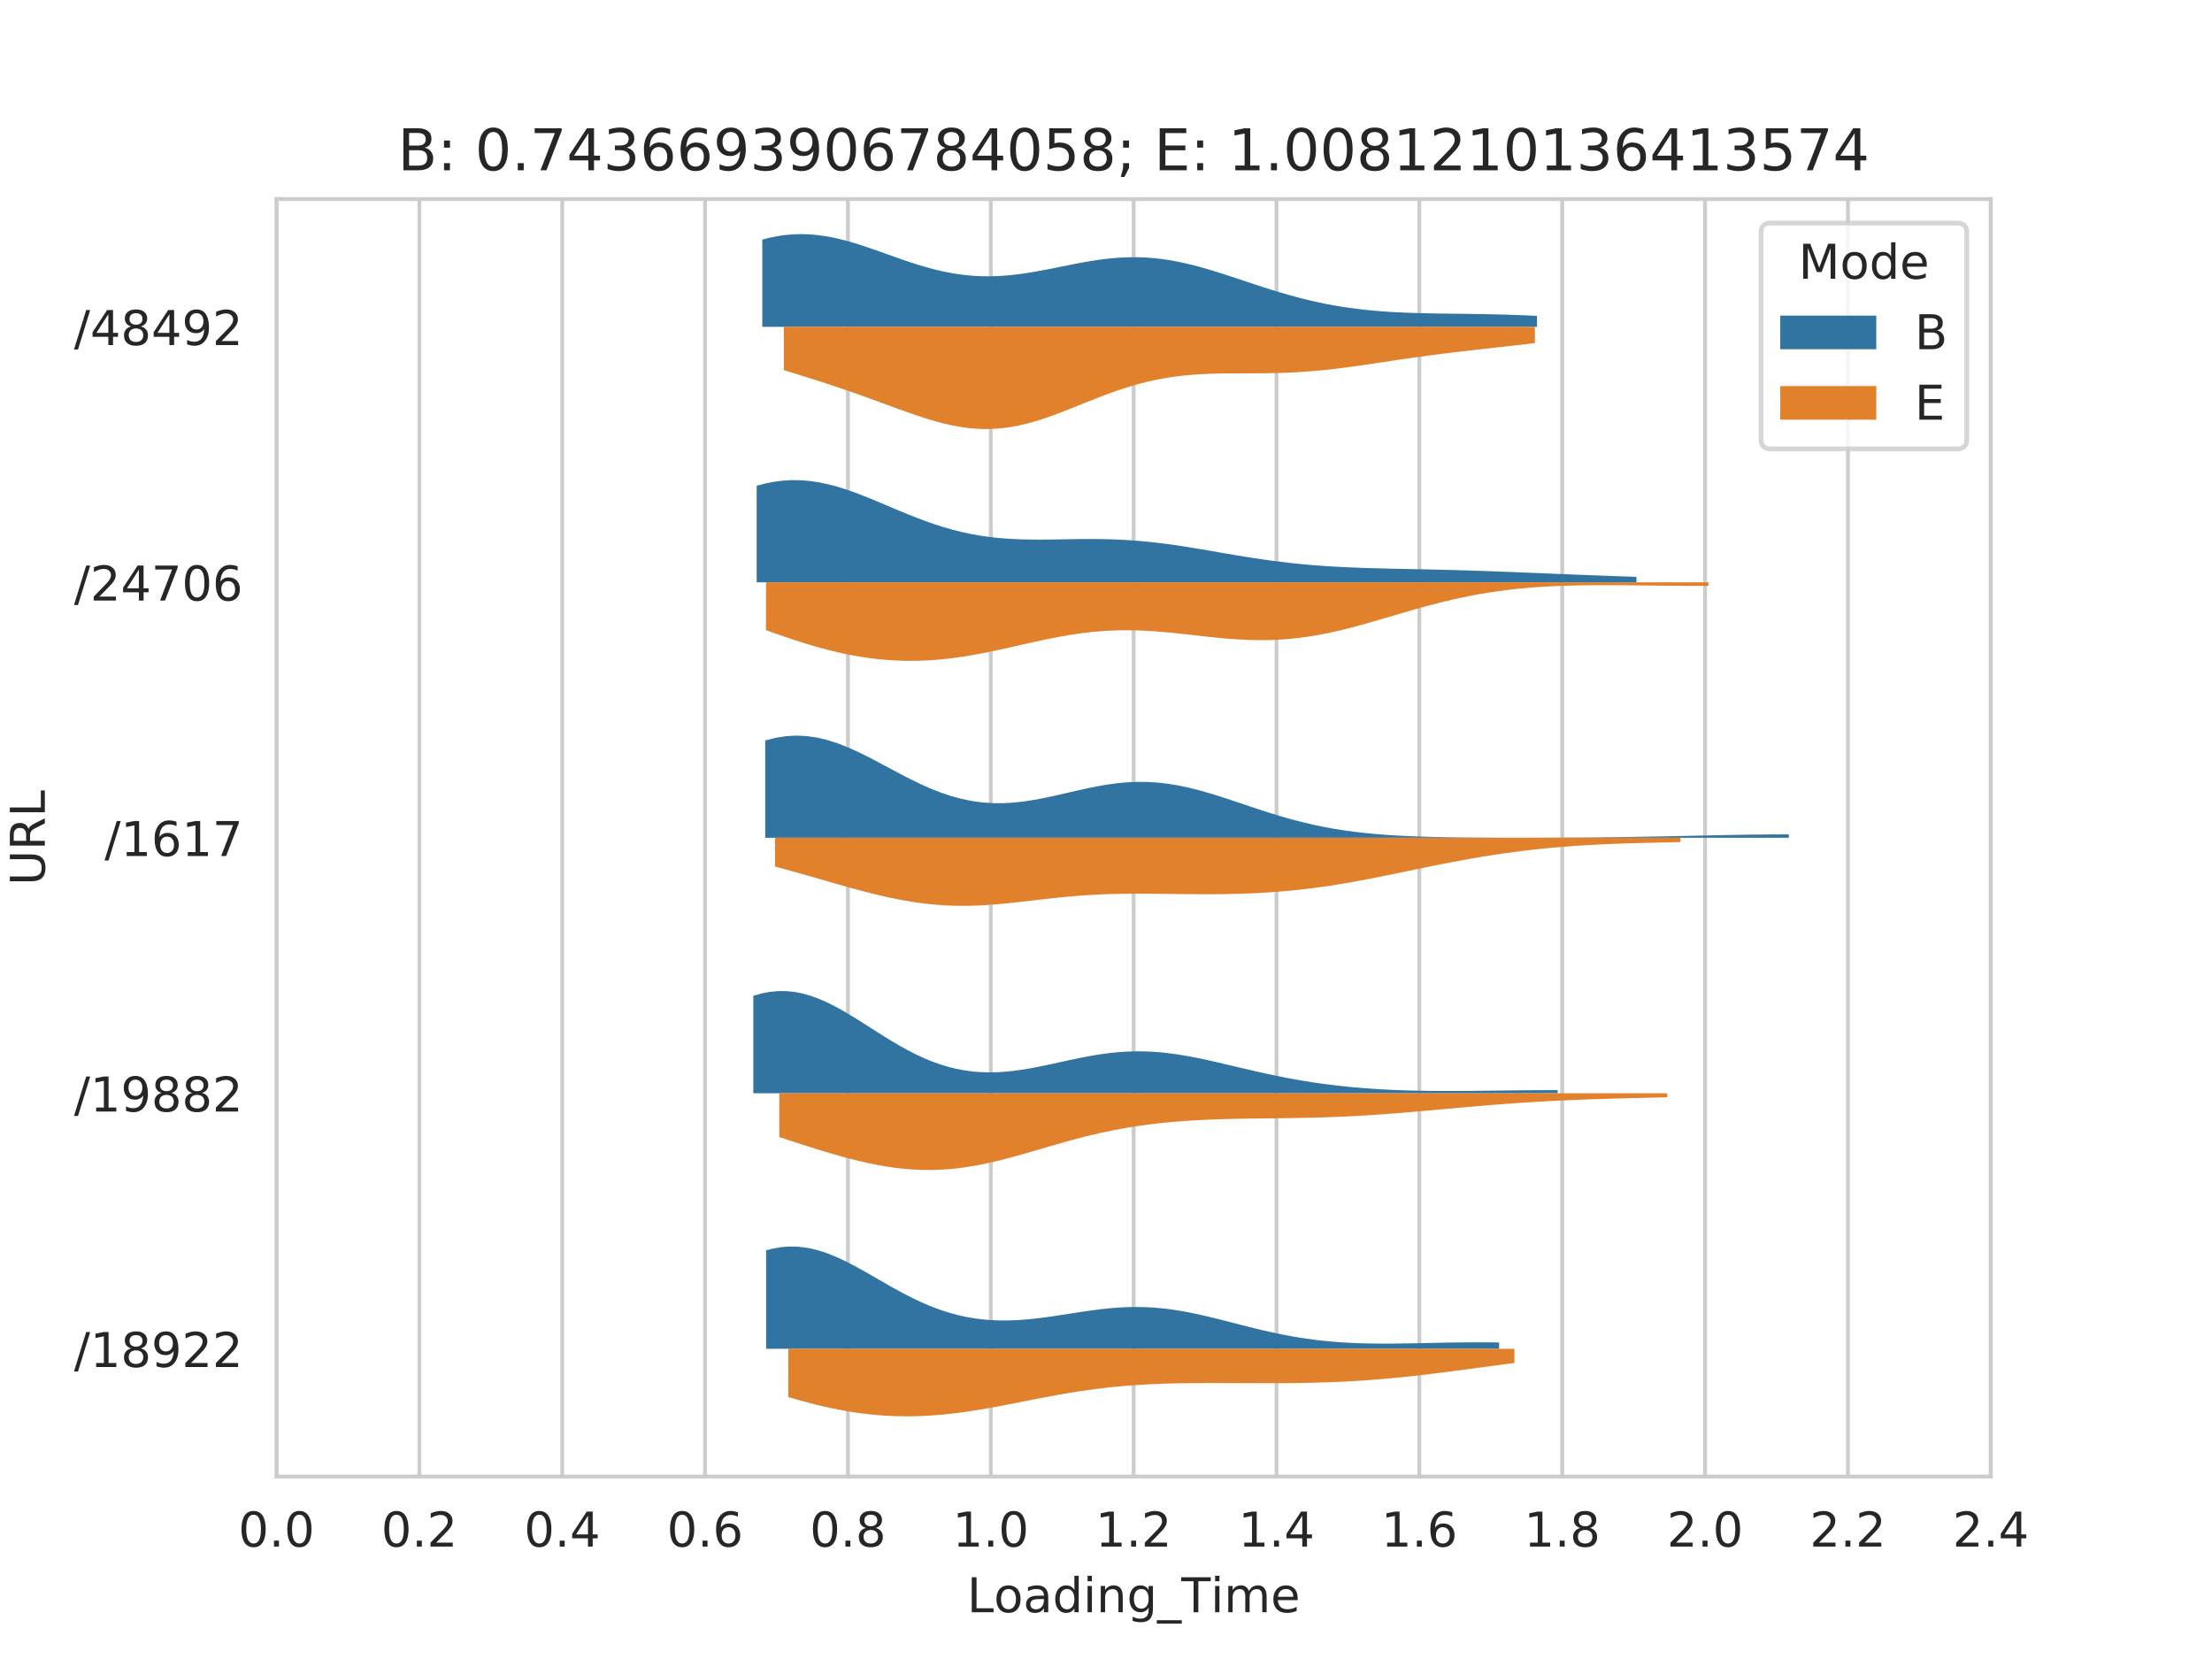 <?xml version="1.0" encoding="utf-8" standalone="no"?>
<!DOCTYPE svg PUBLIC "-//W3C//DTD SVG 1.1//EN"
  "http://www.w3.org/Graphics/SVG/1.1/DTD/svg11.dtd">
<!-- Created with matplotlib (https://matplotlib.org/) -->
<svg height="345.6pt" version="1.1" viewBox="0 0 460.8 345.6" width="460.8pt" xmlns="http://www.w3.org/2000/svg" xmlns:xlink="http://www.w3.org/1999/xlink">
 <defs>
  <style type="text/css">
*{stroke-linecap:butt;stroke-linejoin:round;}
  </style>
 </defs>
 <g id="figure_1">
  <g id="patch_1">
   <path d="M 0 345.6 
L 460.8 345.6 
L 460.8 0 
L 0 0 
z
" style="fill:#ffffff;"/>
  </g>
  <g id="axes_1">
   <g id="patch_2">
    <path d="M 57.6 307.584 
L 414.72 307.584 
L 414.72 41.472 
L 57.6 41.472 
z
" style="fill:#ffffff;"/>
   </g>
   <g id="matplotlib.axis_1">
    <g id="xtick_1">
     <g id="line2d_1">
      <path clip-path="url(#p942b6125cd)" d="M 57.6 307.584 
L 57.6 41.472 
" style="fill:none;stroke:#cccccc;stroke-linecap:round;stroke-width:0.8;"/>
     </g>
     <g id="text_1">
      <!-- 0.0 -->
      <defs>
       <path d="M 31.781 66.406 
Q 24.172 66.406 20.328 58.906 
Q 16.5 51.422 16.5 36.375 
Q 16.5 21.391 20.328 13.891 
Q 24.172 6.391 31.781 6.391 
Q 39.453 6.391 43.281 13.891 
Q 47.125 21.391 47.125 36.375 
Q 47.125 51.422 43.281 58.906 
Q 39.453 66.406 31.781 66.406 
z
M 31.781 74.219 
Q 44.047 74.219 50.516 64.516 
Q 56.984 54.828 56.984 36.375 
Q 56.984 17.969 50.516 8.266 
Q 44.047 -1.422 31.781 -1.422 
Q 19.531 -1.422 13.062 8.266 
Q 6.594 17.969 6.594 36.375 
Q 6.594 54.828 13.062 64.516 
Q 19.531 74.219 31.781 74.219 
z
" id="DejaVuSans-48"/>
       <path d="M 10.688 12.406 
L 21 12.406 
L 21 0 
L 10.688 0 
z
" id="DejaVuSans-46"/>
      </defs>
      <g style="fill:#262626;" transform="translate(49.648 322.182)scale(0.1 -0.1)">
       <use xlink:href="#DejaVuSans-48"/>
       <use x="63.623" xlink:href="#DejaVuSans-46"/>
       <use x="95.41" xlink:href="#DejaVuSans-48"/>
      </g>
     </g>
    </g>
    <g id="xtick_2">
     <g id="line2d_2">
      <path clip-path="url(#p942b6125cd)" d="M 87.36 307.584 
L 87.36 41.472 
" style="fill:none;stroke:#cccccc;stroke-linecap:round;stroke-width:0.8;"/>
     </g>
     <g id="text_2">
      <!-- 0.2 -->
      <defs>
       <path d="M 19.188 8.297 
L 53.609 8.297 
L 53.609 0 
L 7.328 0 
L 7.328 8.297 
Q 12.938 14.109 22.625 23.891 
Q 32.328 33.688 34.812 36.531 
Q 39.547 41.844 41.422 45.531 
Q 43.312 49.219 43.312 52.781 
Q 43.312 58.594 39.234 62.25 
Q 35.156 65.922 28.609 65.922 
Q 23.969 65.922 18.812 64.312 
Q 13.672 62.703 7.812 59.422 
L 7.812 69.391 
Q 13.766 71.781 18.938 73 
Q 24.125 74.219 28.422 74.219 
Q 39.75 74.219 46.484 68.547 
Q 53.219 62.891 53.219 53.422 
Q 53.219 48.922 51.531 44.891 
Q 49.859 40.875 45.406 35.406 
Q 44.188 33.984 37.641 27.219 
Q 31.109 20.453 19.188 8.297 
z
" id="DejaVuSans-50"/>
      </defs>
      <g style="fill:#262626;" transform="translate(79.408 322.182)scale(0.1 -0.1)">
       <use xlink:href="#DejaVuSans-48"/>
       <use x="63.623" xlink:href="#DejaVuSans-46"/>
       <use x="95.41" xlink:href="#DejaVuSans-50"/>
      </g>
     </g>
    </g>
    <g id="xtick_3">
     <g id="line2d_3">
      <path clip-path="url(#p942b6125cd)" d="M 117.12 307.584 
L 117.12 41.472 
" style="fill:none;stroke:#cccccc;stroke-linecap:round;stroke-width:0.8;"/>
     </g>
     <g id="text_3">
      <!-- 0.4 -->
      <defs>
       <path d="M 37.797 64.312 
L 12.891 25.391 
L 37.797 25.391 
z
M 35.203 72.906 
L 47.609 72.906 
L 47.609 25.391 
L 58.016 25.391 
L 58.016 17.188 
L 47.609 17.188 
L 47.609 0 
L 37.797 0 
L 37.797 17.188 
L 4.891 17.188 
L 4.891 26.703 
z
" id="DejaVuSans-52"/>
      </defs>
      <g style="fill:#262626;" transform="translate(109.168 322.182)scale(0.1 -0.1)">
       <use xlink:href="#DejaVuSans-48"/>
       <use x="63.623" xlink:href="#DejaVuSans-46"/>
       <use x="95.41" xlink:href="#DejaVuSans-52"/>
      </g>
     </g>
    </g>
    <g id="xtick_4">
     <g id="line2d_4">
      <path clip-path="url(#p942b6125cd)" d="M 146.88 307.584 
L 146.88 41.472 
" style="fill:none;stroke:#cccccc;stroke-linecap:round;stroke-width:0.8;"/>
     </g>
     <g id="text_4">
      <!-- 0.6 -->
      <defs>
       <path d="M 33.016 40.375 
Q 26.375 40.375 22.484 35.828 
Q 18.609 31.297 18.609 23.391 
Q 18.609 15.531 22.484 10.953 
Q 26.375 6.391 33.016 6.391 
Q 39.656 6.391 43.531 10.953 
Q 47.406 15.531 47.406 23.391 
Q 47.406 31.297 43.531 35.828 
Q 39.656 40.375 33.016 40.375 
z
M 52.594 71.297 
L 52.594 62.312 
Q 48.875 64.062 45.094 64.984 
Q 41.312 65.922 37.594 65.922 
Q 27.828 65.922 22.672 59.328 
Q 17.531 52.734 16.797 39.406 
Q 19.672 43.656 24.016 45.922 
Q 28.375 48.188 33.594 48.188 
Q 44.578 48.188 50.953 41.516 
Q 57.328 34.859 57.328 23.391 
Q 57.328 12.156 50.688 5.359 
Q 44.047 -1.422 33.016 -1.422 
Q 20.359 -1.422 13.672 8.266 
Q 6.984 17.969 6.984 36.375 
Q 6.984 53.656 15.188 63.938 
Q 23.391 74.219 37.203 74.219 
Q 40.922 74.219 44.703 73.484 
Q 48.484 72.75 52.594 71.297 
z
" id="DejaVuSans-54"/>
      </defs>
      <g style="fill:#262626;" transform="translate(138.928 322.182)scale(0.1 -0.1)">
       <use xlink:href="#DejaVuSans-48"/>
       <use x="63.623" xlink:href="#DejaVuSans-46"/>
       <use x="95.41" xlink:href="#DejaVuSans-54"/>
      </g>
     </g>
    </g>
    <g id="xtick_5">
     <g id="line2d_5">
      <path clip-path="url(#p942b6125cd)" d="M 176.64 307.584 
L 176.64 41.472 
" style="fill:none;stroke:#cccccc;stroke-linecap:round;stroke-width:0.8;"/>
     </g>
     <g id="text_5">
      <!-- 0.8 -->
      <defs>
       <path d="M 31.781 34.625 
Q 24.75 34.625 20.719 30.859 
Q 16.703 27.094 16.703 20.516 
Q 16.703 13.922 20.719 10.156 
Q 24.75 6.391 31.781 6.391 
Q 38.812 6.391 42.859 10.172 
Q 46.922 13.969 46.922 20.516 
Q 46.922 27.094 42.891 30.859 
Q 38.875 34.625 31.781 34.625 
z
M 21.922 38.812 
Q 15.578 40.375 12.031 44.719 
Q 8.5 49.078 8.5 55.328 
Q 8.5 64.062 14.719 69.141 
Q 20.953 74.219 31.781 74.219 
Q 42.672 74.219 48.875 69.141 
Q 55.078 64.062 55.078 55.328 
Q 55.078 49.078 51.531 44.719 
Q 48 40.375 41.703 38.812 
Q 48.828 37.156 52.797 32.312 
Q 56.781 27.484 56.781 20.516 
Q 56.781 9.906 50.312 4.234 
Q 43.844 -1.422 31.781 -1.422 
Q 19.734 -1.422 13.25 4.234 
Q 6.781 9.906 6.781 20.516 
Q 6.781 27.484 10.781 32.312 
Q 14.797 37.156 21.922 38.812 
z
M 18.312 54.391 
Q 18.312 48.734 21.844 45.562 
Q 25.391 42.391 31.781 42.391 
Q 38.141 42.391 41.719 45.562 
Q 45.312 48.734 45.312 54.391 
Q 45.312 60.062 41.719 63.234 
Q 38.141 66.406 31.781 66.406 
Q 25.391 66.406 21.844 63.234 
Q 18.312 60.062 18.312 54.391 
z
" id="DejaVuSans-56"/>
      </defs>
      <g style="fill:#262626;" transform="translate(168.688 322.182)scale(0.1 -0.1)">
       <use xlink:href="#DejaVuSans-48"/>
       <use x="63.623" xlink:href="#DejaVuSans-46"/>
       <use x="95.41" xlink:href="#DejaVuSans-56"/>
      </g>
     </g>
    </g>
    <g id="xtick_6">
     <g id="line2d_6">
      <path clip-path="url(#p942b6125cd)" d="M 206.4 307.584 
L 206.4 41.472 
" style="fill:none;stroke:#cccccc;stroke-linecap:round;stroke-width:0.8;"/>
     </g>
     <g id="text_6">
      <!-- 1.0 -->
      <defs>
       <path d="M 12.406 8.297 
L 28.516 8.297 
L 28.516 63.922 
L 10.984 60.406 
L 10.984 69.391 
L 28.422 72.906 
L 38.281 72.906 
L 38.281 8.297 
L 54.391 8.297 
L 54.391 0 
L 12.406 0 
z
" id="DejaVuSans-49"/>
      </defs>
      <g style="fill:#262626;" transform="translate(198.448 322.182)scale(0.1 -0.1)">
       <use xlink:href="#DejaVuSans-49"/>
       <use x="63.623" xlink:href="#DejaVuSans-46"/>
       <use x="95.41" xlink:href="#DejaVuSans-48"/>
      </g>
     </g>
    </g>
    <g id="xtick_7">
     <g id="line2d_7">
      <path clip-path="url(#p942b6125cd)" d="M 236.16 307.584 
L 236.16 41.472 
" style="fill:none;stroke:#cccccc;stroke-linecap:round;stroke-width:0.8;"/>
     </g>
     <g id="text_7">
      <!-- 1.2 -->
      <g style="fill:#262626;" transform="translate(228.208 322.182)scale(0.1 -0.1)">
       <use xlink:href="#DejaVuSans-49"/>
       <use x="63.623" xlink:href="#DejaVuSans-46"/>
       <use x="95.41" xlink:href="#DejaVuSans-50"/>
      </g>
     </g>
    </g>
    <g id="xtick_8">
     <g id="line2d_8">
      <path clip-path="url(#p942b6125cd)" d="M 265.92 307.584 
L 265.92 41.472 
" style="fill:none;stroke:#cccccc;stroke-linecap:round;stroke-width:0.8;"/>
     </g>
     <g id="text_8">
      <!-- 1.4 -->
      <g style="fill:#262626;" transform="translate(257.968 322.182)scale(0.1 -0.1)">
       <use xlink:href="#DejaVuSans-49"/>
       <use x="63.623" xlink:href="#DejaVuSans-46"/>
       <use x="95.41" xlink:href="#DejaVuSans-52"/>
      </g>
     </g>
    </g>
    <g id="xtick_9">
     <g id="line2d_9">
      <path clip-path="url(#p942b6125cd)" d="M 295.68 307.584 
L 295.68 41.472 
" style="fill:none;stroke:#cccccc;stroke-linecap:round;stroke-width:0.8;"/>
     </g>
     <g id="text_9">
      <!-- 1.6 -->
      <g style="fill:#262626;" transform="translate(287.728 322.182)scale(0.1 -0.1)">
       <use xlink:href="#DejaVuSans-49"/>
       <use x="63.623" xlink:href="#DejaVuSans-46"/>
       <use x="95.41" xlink:href="#DejaVuSans-54"/>
      </g>
     </g>
    </g>
    <g id="xtick_10">
     <g id="line2d_10">
      <path clip-path="url(#p942b6125cd)" d="M 325.44 307.584 
L 325.44 41.472 
" style="fill:none;stroke:#cccccc;stroke-linecap:round;stroke-width:0.8;"/>
     </g>
     <g id="text_10">
      <!-- 1.8 -->
      <g style="fill:#262626;" transform="translate(317.488 322.182)scale(0.1 -0.1)">
       <use xlink:href="#DejaVuSans-49"/>
       <use x="63.623" xlink:href="#DejaVuSans-46"/>
       <use x="95.41" xlink:href="#DejaVuSans-56"/>
      </g>
     </g>
    </g>
    <g id="xtick_11">
     <g id="line2d_11">
      <path clip-path="url(#p942b6125cd)" d="M 355.2 307.584 
L 355.2 41.472 
" style="fill:none;stroke:#cccccc;stroke-linecap:round;stroke-width:0.8;"/>
     </g>
     <g id="text_11">
      <!-- 2.0 -->
      <g style="fill:#262626;" transform="translate(347.248 322.182)scale(0.1 -0.1)">
       <use xlink:href="#DejaVuSans-50"/>
       <use x="63.623" xlink:href="#DejaVuSans-46"/>
       <use x="95.41" xlink:href="#DejaVuSans-48"/>
      </g>
     </g>
    </g>
    <g id="xtick_12">
     <g id="line2d_12">
      <path clip-path="url(#p942b6125cd)" d="M 384.96 307.584 
L 384.96 41.472 
" style="fill:none;stroke:#cccccc;stroke-linecap:round;stroke-width:0.8;"/>
     </g>
     <g id="text_12">
      <!-- 2.2 -->
      <g style="fill:#262626;" transform="translate(377.008 322.182)scale(0.1 -0.1)">
       <use xlink:href="#DejaVuSans-50"/>
       <use x="63.623" xlink:href="#DejaVuSans-46"/>
       <use x="95.41" xlink:href="#DejaVuSans-50"/>
      </g>
     </g>
    </g>
    <g id="xtick_13">
     <g id="line2d_13">
      <path clip-path="url(#p942b6125cd)" d="M 414.72 307.584 
L 414.72 41.472 
" style="fill:none;stroke:#cccccc;stroke-linecap:round;stroke-width:0.8;"/>
     </g>
     <g id="text_13">
      <!-- 2.4 -->
      <g style="fill:#262626;" transform="translate(406.768 322.182)scale(0.1 -0.1)">
       <use xlink:href="#DejaVuSans-50"/>
       <use x="63.623" xlink:href="#DejaVuSans-46"/>
       <use x="95.41" xlink:href="#DejaVuSans-52"/>
      </g>
     </g>
    </g>
    <g id="text_14">
     <!-- Loading_Time -->
     <defs>
      <path d="M 9.812 72.906 
L 19.672 72.906 
L 19.672 8.297 
L 55.172 8.297 
L 55.172 0 
L 9.812 0 
z
" id="DejaVuSans-76"/>
      <path d="M 30.609 48.391 
Q 23.391 48.391 19.188 42.75 
Q 14.984 37.109 14.984 27.297 
Q 14.984 17.484 19.156 11.844 
Q 23.344 6.203 30.609 6.203 
Q 37.797 6.203 41.984 11.859 
Q 46.188 17.531 46.188 27.297 
Q 46.188 37.016 41.984 42.703 
Q 37.797 48.391 30.609 48.391 
z
M 30.609 56 
Q 42.328 56 49.016 48.375 
Q 55.719 40.766 55.719 27.297 
Q 55.719 13.875 49.016 6.219 
Q 42.328 -1.422 30.609 -1.422 
Q 18.844 -1.422 12.172 6.219 
Q 5.516 13.875 5.516 27.297 
Q 5.516 40.766 12.172 48.375 
Q 18.844 56 30.609 56 
z
" id="DejaVuSans-111"/>
      <path d="M 34.281 27.484 
Q 23.391 27.484 19.188 25 
Q 14.984 22.516 14.984 16.5 
Q 14.984 11.719 18.141 8.906 
Q 21.297 6.109 26.703 6.109 
Q 34.188 6.109 38.703 11.406 
Q 43.219 16.703 43.219 25.484 
L 43.219 27.484 
z
M 52.203 31.203 
L 52.203 0 
L 43.219 0 
L 43.219 8.297 
Q 40.141 3.328 35.547 0.953 
Q 30.953 -1.422 24.312 -1.422 
Q 15.922 -1.422 10.953 3.297 
Q 6 8.016 6 15.922 
Q 6 25.141 12.172 29.828 
Q 18.359 34.516 30.609 34.516 
L 43.219 34.516 
L 43.219 35.406 
Q 43.219 41.609 39.141 45 
Q 35.062 48.391 27.688 48.391 
Q 23 48.391 18.547 47.266 
Q 14.109 46.141 10.016 43.891 
L 10.016 52.203 
Q 14.938 54.109 19.578 55.047 
Q 24.219 56 28.609 56 
Q 40.484 56 46.344 49.844 
Q 52.203 43.703 52.203 31.203 
z
" id="DejaVuSans-97"/>
      <path d="M 45.406 46.391 
L 45.406 75.984 
L 54.391 75.984 
L 54.391 0 
L 45.406 0 
L 45.406 8.203 
Q 42.578 3.328 38.25 0.953 
Q 33.938 -1.422 27.875 -1.422 
Q 17.969 -1.422 11.734 6.484 
Q 5.516 14.406 5.516 27.297 
Q 5.516 40.188 11.734 48.094 
Q 17.969 56 27.875 56 
Q 33.938 56 38.25 53.625 
Q 42.578 51.266 45.406 46.391 
z
M 14.797 27.297 
Q 14.797 17.391 18.875 11.75 
Q 22.953 6.109 30.078 6.109 
Q 37.203 6.109 41.297 11.75 
Q 45.406 17.391 45.406 27.297 
Q 45.406 37.203 41.297 42.844 
Q 37.203 48.484 30.078 48.484 
Q 22.953 48.484 18.875 42.844 
Q 14.797 37.203 14.797 27.297 
z
" id="DejaVuSans-100"/>
      <path d="M 9.422 54.688 
L 18.406 54.688 
L 18.406 0 
L 9.422 0 
z
M 9.422 75.984 
L 18.406 75.984 
L 18.406 64.594 
L 9.422 64.594 
z
" id="DejaVuSans-105"/>
      <path d="M 54.891 33.016 
L 54.891 0 
L 45.906 0 
L 45.906 32.719 
Q 45.906 40.484 42.875 44.328 
Q 39.844 48.188 33.797 48.188 
Q 26.516 48.188 22.312 43.547 
Q 18.109 38.922 18.109 30.906 
L 18.109 0 
L 9.078 0 
L 9.078 54.688 
L 18.109 54.688 
L 18.109 46.188 
Q 21.344 51.125 25.703 53.562 
Q 30.078 56 35.797 56 
Q 45.219 56 50.047 50.172 
Q 54.891 44.344 54.891 33.016 
z
" id="DejaVuSans-110"/>
      <path d="M 45.406 27.984 
Q 45.406 37.75 41.375 43.109 
Q 37.359 48.484 30.078 48.484 
Q 22.859 48.484 18.828 43.109 
Q 14.797 37.75 14.797 27.984 
Q 14.797 18.266 18.828 12.891 
Q 22.859 7.516 30.078 7.516 
Q 37.359 7.516 41.375 12.891 
Q 45.406 18.266 45.406 27.984 
z
M 54.391 6.781 
Q 54.391 -7.172 48.188 -13.984 
Q 42 -20.797 29.203 -20.797 
Q 24.469 -20.797 20.266 -20.094 
Q 16.062 -19.391 12.109 -17.922 
L 12.109 -9.188 
Q 16.062 -11.328 19.922 -12.344 
Q 23.781 -13.375 27.781 -13.375 
Q 36.625 -13.375 41.016 -8.766 
Q 45.406 -4.156 45.406 5.172 
L 45.406 9.625 
Q 42.625 4.781 38.281 2.391 
Q 33.938 0 27.875 0 
Q 17.828 0 11.672 7.656 
Q 5.516 15.328 5.516 27.984 
Q 5.516 40.672 11.672 48.328 
Q 17.828 56 27.875 56 
Q 33.938 56 38.281 53.609 
Q 42.625 51.219 45.406 46.391 
L 45.406 54.688 
L 54.391 54.688 
z
" id="DejaVuSans-103"/>
      <path d="M 50.984 -16.609 
L 50.984 -23.578 
L -0.984 -23.578 
L -0.984 -16.609 
z
" id="DejaVuSans-95"/>
      <path d="M -0.297 72.906 
L 61.375 72.906 
L 61.375 64.594 
L 35.5 64.594 
L 35.5 0 
L 25.594 0 
L 25.594 64.594 
L -0.297 64.594 
z
" id="DejaVuSans-84"/>
      <path d="M 52 44.188 
Q 55.375 50.25 60.062 53.125 
Q 64.75 56 71.094 56 
Q 79.641 56 84.281 50.016 
Q 88.922 44.047 88.922 33.016 
L 88.922 0 
L 79.891 0 
L 79.891 32.719 
Q 79.891 40.578 77.094 44.375 
Q 74.312 48.188 68.609 48.188 
Q 61.625 48.188 57.562 43.547 
Q 53.516 38.922 53.516 30.906 
L 53.516 0 
L 44.484 0 
L 44.484 32.719 
Q 44.484 40.625 41.703 44.406 
Q 38.922 48.188 33.109 48.188 
Q 26.219 48.188 22.156 43.531 
Q 18.109 38.875 18.109 30.906 
L 18.109 0 
L 9.078 0 
L 9.078 54.688 
L 18.109 54.688 
L 18.109 46.188 
Q 21.188 51.219 25.484 53.609 
Q 29.781 56 35.688 56 
Q 41.656 56 45.828 52.969 
Q 50 49.953 52 44.188 
z
" id="DejaVuSans-109"/>
      <path d="M 56.203 29.594 
L 56.203 25.203 
L 14.891 25.203 
Q 15.484 15.922 20.484 11.062 
Q 25.484 6.203 34.422 6.203 
Q 39.594 6.203 44.453 7.469 
Q 49.312 8.734 54.109 11.281 
L 54.109 2.781 
Q 49.266 0.734 44.188 -0.344 
Q 39.109 -1.422 33.891 -1.422 
Q 20.797 -1.422 13.156 6.188 
Q 5.516 13.812 5.516 26.812 
Q 5.516 40.234 12.766 48.109 
Q 20.016 56 32.328 56 
Q 43.359 56 49.781 48.891 
Q 56.203 41.797 56.203 29.594 
z
M 47.219 32.234 
Q 47.125 39.594 43.094 43.984 
Q 39.062 48.391 32.422 48.391 
Q 24.906 48.391 20.391 44.141 
Q 15.875 39.891 15.188 32.172 
z
" id="DejaVuSans-101"/>
     </defs>
     <g style="fill:#262626;" transform="translate(201.458 335.861)scale(0.1 -0.1)">
      <use xlink:href="#DejaVuSans-76"/>
      <use x="55.697" xlink:href="#DejaVuSans-111"/>
      <use x="116.879" xlink:href="#DejaVuSans-97"/>
      <use x="178.158" xlink:href="#DejaVuSans-100"/>
      <use x="241.635" xlink:href="#DejaVuSans-105"/>
      <use x="269.418" xlink:href="#DejaVuSans-110"/>
      <use x="332.797" xlink:href="#DejaVuSans-103"/>
      <use x="396.273" xlink:href="#DejaVuSans-95"/>
      <use x="446.273" xlink:href="#DejaVuSans-84"/>
      <use x="507.311" xlink:href="#DejaVuSans-105"/>
      <use x="535.094" xlink:href="#DejaVuSans-109"/>
      <use x="632.506" xlink:href="#DejaVuSans-101"/>
     </g>
    </g>
   </g>
   <g id="matplotlib.axis_2">
    <g id="ytick_1">
     <g id="text_15">
      <!-- /48492 -->
      <defs>
       <path d="M 25.391 72.906 
L 33.688 72.906 
L 8.297 -9.281 
L 0 -9.281 
z
" id="DejaVuSans-47"/>
       <path d="M 10.984 1.516 
L 10.984 10.5 
Q 14.703 8.734 18.5 7.812 
Q 22.312 6.891 25.984 6.891 
Q 35.75 6.891 40.891 13.453 
Q 46.047 20.016 46.781 33.406 
Q 43.953 29.203 39.594 26.953 
Q 35.25 24.703 29.984 24.703 
Q 19.047 24.703 12.672 31.312 
Q 6.297 37.938 6.297 49.422 
Q 6.297 60.641 12.938 67.422 
Q 19.578 74.219 30.609 74.219 
Q 43.266 74.219 49.922 64.516 
Q 56.594 54.828 56.594 36.375 
Q 56.594 19.141 48.406 8.859 
Q 40.234 -1.422 26.422 -1.422 
Q 22.703 -1.422 18.891 -0.688 
Q 15.094 0.047 10.984 1.516 
z
M 30.609 32.422 
Q 37.25 32.422 41.125 36.953 
Q 45.016 41.5 45.016 49.422 
Q 45.016 57.281 41.125 61.844 
Q 37.25 66.406 30.609 66.406 
Q 23.969 66.406 20.094 61.844 
Q 16.219 57.281 16.219 49.422 
Q 16.219 41.5 20.094 36.953 
Q 23.969 32.422 30.609 32.422 
z
" id="DejaVuSans-57"/>
      </defs>
      <g style="fill:#262626;" transform="translate(15.419 71.882)scale(0.1 -0.1)">
       <use xlink:href="#DejaVuSans-47"/>
       <use x="33.691" xlink:href="#DejaVuSans-52"/>
       <use x="97.314" xlink:href="#DejaVuSans-56"/>
       <use x="160.938" xlink:href="#DejaVuSans-52"/>
       <use x="224.561" xlink:href="#DejaVuSans-57"/>
       <use x="288.184" xlink:href="#DejaVuSans-50"/>
      </g>
     </g>
    </g>
    <g id="ytick_2">
     <g id="text_16">
      <!-- /24706 -->
      <defs>
       <path d="M 8.203 72.906 
L 55.078 72.906 
L 55.078 68.703 
L 28.609 0 
L 18.312 0 
L 43.219 64.594 
L 8.203 64.594 
z
" id="DejaVuSans-55"/>
      </defs>
      <g style="fill:#262626;" transform="translate(15.419 125.105)scale(0.1 -0.1)">
       <use xlink:href="#DejaVuSans-47"/>
       <use x="33.691" xlink:href="#DejaVuSans-50"/>
       <use x="97.314" xlink:href="#DejaVuSans-52"/>
       <use x="160.938" xlink:href="#DejaVuSans-55"/>
       <use x="224.561" xlink:href="#DejaVuSans-48"/>
       <use x="288.184" xlink:href="#DejaVuSans-54"/>
      </g>
     </g>
    </g>
    <g id="ytick_3">
     <g id="text_17">
      <!-- /1617 -->
      <g style="fill:#262626;" transform="translate(21.781 178.327)scale(0.1 -0.1)">
       <use xlink:href="#DejaVuSans-47"/>
       <use x="33.691" xlink:href="#DejaVuSans-49"/>
       <use x="97.314" xlink:href="#DejaVuSans-54"/>
       <use x="160.938" xlink:href="#DejaVuSans-49"/>
       <use x="224.561" xlink:href="#DejaVuSans-55"/>
      </g>
     </g>
    </g>
    <g id="ytick_4">
     <g id="text_18">
      <!-- /19882 -->
      <g style="fill:#262626;" transform="translate(15.419 231.55)scale(0.1 -0.1)">
       <use xlink:href="#DejaVuSans-47"/>
       <use x="33.691" xlink:href="#DejaVuSans-49"/>
       <use x="97.314" xlink:href="#DejaVuSans-57"/>
       <use x="160.938" xlink:href="#DejaVuSans-56"/>
       <use x="224.561" xlink:href="#DejaVuSans-56"/>
       <use x="288.184" xlink:href="#DejaVuSans-50"/>
      </g>
     </g>
    </g>
    <g id="ytick_5">
     <g id="text_19">
      <!-- /18922 -->
      <g style="fill:#262626;" transform="translate(15.419 284.772)scale(0.1 -0.1)">
       <use xlink:href="#DejaVuSans-47"/>
       <use x="33.691" xlink:href="#DejaVuSans-49"/>
       <use x="97.314" xlink:href="#DejaVuSans-56"/>
       <use x="160.938" xlink:href="#DejaVuSans-57"/>
       <use x="224.561" xlink:href="#DejaVuSans-50"/>
       <use x="288.184" xlink:href="#DejaVuSans-50"/>
      </g>
     </g>
    </g>
    <g id="text_20">
     <!-- URL -->
     <defs>
      <path d="M 8.688 72.906 
L 18.609 72.906 
L 18.609 28.609 
Q 18.609 16.891 22.844 11.734 
Q 27.094 6.594 36.625 6.594 
Q 46.094 6.594 50.344 11.734 
Q 54.594 16.891 54.594 28.609 
L 54.594 72.906 
L 64.5 72.906 
L 64.5 27.391 
Q 64.5 13.141 57.438 5.859 
Q 50.391 -1.422 36.625 -1.422 
Q 22.797 -1.422 15.734 5.859 
Q 8.688 13.141 8.688 27.391 
z
" id="DejaVuSans-85"/>
      <path d="M 44.391 34.188 
Q 47.562 33.109 50.562 29.594 
Q 53.562 26.078 56.594 19.922 
L 66.609 0 
L 56 0 
L 46.688 18.703 
Q 43.062 26.031 39.672 28.422 
Q 36.281 30.812 30.422 30.812 
L 19.672 30.812 
L 19.672 0 
L 9.812 0 
L 9.812 72.906 
L 32.078 72.906 
Q 44.578 72.906 50.734 67.672 
Q 56.891 62.453 56.891 51.906 
Q 56.891 45.016 53.688 40.469 
Q 50.484 35.938 44.391 34.188 
z
M 19.672 64.797 
L 19.672 38.922 
L 32.078 38.922 
Q 39.203 38.922 42.844 42.219 
Q 46.484 45.516 46.484 51.906 
Q 46.484 58.297 42.844 61.547 
Q 39.203 64.797 32.078 64.797 
z
" id="DejaVuSans-82"/>
     </defs>
     <g style="fill:#262626;" transform="translate(9.339 184.448)rotate(-90)scale(0.1 -0.1)">
      <use xlink:href="#DejaVuSans-85"/>
      <use x="73.193" xlink:href="#DejaVuSans-82"/>
      <use x="142.676" xlink:href="#DejaVuSans-76"/>
     </g>
    </g>
   </g>
   <g id="PolyCollection_1">
    <defs>
     <path d="M 158.802 -277.517 
L 158.802 -295.691 
L 160.432 -296.102 
L 162.062 -296.424 
L 163.692 -296.654 
L 165.322 -296.79 
L 166.952 -296.833 
L 168.583 -296.783 
L 170.213 -296.646 
L 171.843 -296.424 
L 173.473 -296.126 
L 175.103 -295.757 
L 176.733 -295.328 
L 178.363 -294.847 
L 179.993 -294.324 
L 181.623 -293.771 
L 183.253 -293.197 
L 184.883 -292.615 
L 186.513 -292.034 
L 188.143 -291.464 
L 189.773 -290.915 
L 191.403 -290.396 
L 193.033 -289.915 
L 194.663 -289.479 
L 196.294 -289.094 
L 197.924 -288.765 
L 199.554 -288.495 
L 201.184 -288.287 
L 202.814 -288.142 
L 204.444 -288.061 
L 206.074 -288.042 
L 207.704 -288.083 
L 209.334 -288.182 
L 210.964 -288.333 
L 212.594 -288.531 
L 214.224 -288.771 
L 215.854 -289.044 
L 217.484 -289.345 
L 219.114 -289.663 
L 220.744 -289.991 
L 222.374 -290.321 
L 224.005 -290.642 
L 225.635 -290.947 
L 227.265 -291.228 
L 228.895 -291.476 
L 230.525 -291.685 
L 232.155 -291.848 
L 233.785 -291.96 
L 235.415 -292.017 
L 237.045 -292.016 
L 238.675 -291.955 
L 240.305 -291.834 
L 241.935 -291.653 
L 243.565 -291.415 
L 245.195 -291.121 
L 246.825 -290.777 
L 248.455 -290.386 
L 250.085 -289.955 
L 251.716 -289.488 
L 253.346 -288.993 
L 254.976 -288.476 
L 256.606 -287.944 
L 258.236 -287.403 
L 259.866 -286.859 
L 261.496 -286.318 
L 263.126 -285.786 
L 264.756 -285.267 
L 266.386 -284.766 
L 268.016 -284.287 
L 269.646 -283.832 
L 271.276 -283.405 
L 272.906 -283.006 
L 274.536 -282.638 
L 276.166 -282.3 
L 277.796 -281.994 
L 279.427 -281.718 
L 281.057 -281.473 
L 282.687 -281.257 
L 284.317 -281.069 
L 285.947 -280.907 
L 287.577 -280.769 
L 289.207 -280.654 
L 290.837 -280.558 
L 292.467 -280.481 
L 294.097 -280.419 
L 295.727 -280.37 
L 297.357 -280.332 
L 298.987 -280.301 
L 300.617 -280.277 
L 302.247 -280.256 
L 303.877 -280.236 
L 305.507 -280.216 
L 307.138 -280.193 
L 308.768 -280.167 
L 310.398 -280.135 
L 312.028 -280.098 
L 313.658 -280.053 
L 315.288 -280.001 
L 316.918 -279.941 
L 318.548 -279.873 
L 320.178 -279.797 
L 320.178 -277.517 
L 320.178 -277.517 
L 318.548 -277.517 
L 316.918 -277.517 
L 315.288 -277.517 
L 313.658 -277.517 
L 312.028 -277.517 
L 310.398 -277.517 
L 308.768 -277.517 
L 307.138 -277.517 
L 305.507 -277.517 
L 303.877 -277.517 
L 302.247 -277.517 
L 300.617 -277.517 
L 298.987 -277.517 
L 297.357 -277.517 
L 295.727 -277.517 
L 294.097 -277.517 
L 292.467 -277.517 
L 290.837 -277.517 
L 289.207 -277.517 
L 287.577 -277.517 
L 285.947 -277.517 
L 284.317 -277.517 
L 282.687 -277.517 
L 281.057 -277.517 
L 279.427 -277.517 
L 277.796 -277.517 
L 276.166 -277.517 
L 274.536 -277.517 
L 272.906 -277.517 
L 271.276 -277.517 
L 269.646 -277.517 
L 268.016 -277.517 
L 266.386 -277.517 
L 264.756 -277.517 
L 263.126 -277.517 
L 261.496 -277.517 
L 259.866 -277.517 
L 258.236 -277.517 
L 256.606 -277.517 
L 254.976 -277.517 
L 253.346 -277.517 
L 251.716 -277.517 
L 250.085 -277.517 
L 248.455 -277.517 
L 246.825 -277.517 
L 245.195 -277.517 
L 243.565 -277.517 
L 241.935 -277.517 
L 240.305 -277.517 
L 238.675 -277.517 
L 237.045 -277.517 
L 235.415 -277.517 
L 233.785 -277.517 
L 232.155 -277.517 
L 230.525 -277.517 
L 228.895 -277.517 
L 227.265 -277.517 
L 225.635 -277.517 
L 224.005 -277.517 
L 222.374 -277.517 
L 220.744 -277.517 
L 219.114 -277.517 
L 217.484 -277.517 
L 215.854 -277.517 
L 214.224 -277.517 
L 212.594 -277.517 
L 210.964 -277.517 
L 209.334 -277.517 
L 207.704 -277.517 
L 206.074 -277.517 
L 204.444 -277.517 
L 202.814 -277.517 
L 201.184 -277.517 
L 199.554 -277.517 
L 197.924 -277.517 
L 196.294 -277.517 
L 194.663 -277.517 
L 193.033 -277.517 
L 191.403 -277.517 
L 189.773 -277.517 
L 188.143 -277.517 
L 186.513 -277.517 
L 184.883 -277.517 
L 183.253 -277.517 
L 181.623 -277.517 
L 179.993 -277.517 
L 178.363 -277.517 
L 176.733 -277.517 
L 175.103 -277.517 
L 173.473 -277.517 
L 171.843 -277.517 
L 170.213 -277.517 
L 168.583 -277.517 
L 166.952 -277.517 
L 165.322 -277.517 
L 163.692 -277.517 
L 162.062 -277.517 
L 160.432 -277.517 
L 158.802 -277.517 
z
" id="m20be50b720"/>
    </defs>
    <g clip-path="url(#p942b6125cd)">
     <use style="fill:#3274a1;" x="0" xlink:href="#m20be50b720" y="345.6"/>
    </g>
   </g>
   <g id="PolyCollection_2">
    <defs>
     <path d="M 163.289 -268.497 
L 163.289 -277.517 
L 164.869 -277.517 
L 166.45 -277.517 
L 168.03 -277.517 
L 169.61 -277.517 
L 171.191 -277.517 
L 172.771 -277.517 
L 174.351 -277.517 
L 175.932 -277.517 
L 177.512 -277.517 
L 179.092 -277.517 
L 180.673 -277.517 
L 182.253 -277.517 
L 183.833 -277.517 
L 185.414 -277.517 
L 186.994 -277.517 
L 188.574 -277.517 
L 190.155 -277.517 
L 191.735 -277.517 
L 193.315 -277.517 
L 194.896 -277.517 
L 196.476 -277.517 
L 198.056 -277.517 
L 199.637 -277.517 
L 201.217 -277.517 
L 202.798 -277.517 
L 204.378 -277.517 
L 205.958 -277.517 
L 207.539 -277.517 
L 209.119 -277.517 
L 210.699 -277.517 
L 212.28 -277.517 
L 213.86 -277.517 
L 215.44 -277.517 
L 217.021 -277.517 
L 218.601 -277.517 
L 220.181 -277.517 
L 221.762 -277.517 
L 223.342 -277.517 
L 224.922 -277.517 
L 226.503 -277.517 
L 228.083 -277.517 
L 229.663 -277.517 
L 231.244 -277.517 
L 232.824 -277.517 
L 234.405 -277.517 
L 235.985 -277.517 
L 237.565 -277.517 
L 239.146 -277.517 
L 240.726 -277.517 
L 242.306 -277.517 
L 243.887 -277.517 
L 245.467 -277.517 
L 247.047 -277.517 
L 248.628 -277.517 
L 250.208 -277.517 
L 251.788 -277.517 
L 253.369 -277.517 
L 254.949 -277.517 
L 256.529 -277.517 
L 258.11 -277.517 
L 259.69 -277.517 
L 261.27 -277.517 
L 262.851 -277.517 
L 264.431 -277.517 
L 266.012 -277.517 
L 267.592 -277.517 
L 269.172 -277.517 
L 270.753 -277.517 
L 272.333 -277.517 
L 273.913 -277.517 
L 275.494 -277.517 
L 277.074 -277.517 
L 278.654 -277.517 
L 280.235 -277.517 
L 281.815 -277.517 
L 283.395 -277.517 
L 284.976 -277.517 
L 286.556 -277.517 
L 288.136 -277.517 
L 289.717 -277.517 
L 291.297 -277.517 
L 292.877 -277.517 
L 294.458 -277.517 
L 296.038 -277.517 
L 297.619 -277.517 
L 299.199 -277.517 
L 300.779 -277.517 
L 302.36 -277.517 
L 303.94 -277.517 
L 305.52 -277.517 
L 307.101 -277.517 
L 308.681 -277.517 
L 310.261 -277.517 
L 311.842 -277.517 
L 313.422 -277.517 
L 315.002 -277.517 
L 316.583 -277.517 
L 318.163 -277.517 
L 319.743 -277.517 
L 319.743 -274.126 
L 319.743 -274.126 
L 318.163 -273.941 
L 316.583 -273.758 
L 315.002 -273.577 
L 313.422 -273.398 
L 311.842 -273.22 
L 310.261 -273.042 
L 308.681 -272.865 
L 307.101 -272.686 
L 305.52 -272.505 
L 303.94 -272.321 
L 302.36 -272.133 
L 300.779 -271.939 
L 299.199 -271.739 
L 297.619 -271.533 
L 296.038 -271.319 
L 294.458 -271.099 
L 292.877 -270.873 
L 291.297 -270.642 
L 289.717 -270.406 
L 288.136 -270.169 
L 286.556 -269.931 
L 284.976 -269.696 
L 283.395 -269.465 
L 281.815 -269.242 
L 280.235 -269.029 
L 278.654 -268.83 
L 277.074 -268.645 
L 275.494 -268.477 
L 273.913 -268.329 
L 272.333 -268.201 
L 270.753 -268.093 
L 269.172 -268.007 
L 267.592 -267.939 
L 266.012 -267.891 
L 264.431 -267.858 
L 262.851 -267.839 
L 261.27 -267.829 
L 259.69 -267.825 
L 258.11 -267.823 
L 256.529 -267.816 
L 254.949 -267.801 
L 253.369 -267.772 
L 251.788 -267.723 
L 250.208 -267.65 
L 248.628 -267.548 
L 247.047 -267.412 
L 245.467 -267.238 
L 243.887 -267.023 
L 242.306 -266.765 
L 240.726 -266.461 
L 239.146 -266.11 
L 237.565 -265.714 
L 235.985 -265.272 
L 234.405 -264.787 
L 232.824 -264.263 
L 231.244 -263.704 
L 229.663 -263.115 
L 228.083 -262.503 
L 226.503 -261.875 
L 224.922 -261.239 
L 223.342 -260.604 
L 221.762 -259.98 
L 220.181 -259.376 
L 218.601 -258.8 
L 217.021 -258.264 
L 215.44 -257.775 
L 213.86 -257.342 
L 212.28 -256.972 
L 210.699 -256.671 
L 209.119 -256.445 
L 207.539 -256.297 
L 205.958 -256.228 
L 204.378 -256.239 
L 202.798 -256.33 
L 201.217 -256.497 
L 199.637 -256.736 
L 198.056 -257.042 
L 196.476 -257.408 
L 194.896 -257.828 
L 193.315 -258.294 
L 191.735 -258.798 
L 190.155 -259.332 
L 188.574 -259.887 
L 186.994 -260.458 
L 185.414 -261.037 
L 183.833 -261.619 
L 182.253 -262.2 
L 180.673 -262.774 
L 179.092 -263.34 
L 177.512 -263.896 
L 175.932 -264.442 
L 174.351 -264.976 
L 172.771 -265.5 
L 171.191 -266.015 
L 169.61 -266.521 
L 168.03 -267.022 
L 166.45 -267.517 
L 164.869 -268.008 
L 163.289 -268.497 
z
" id="m2c33ebb8b2"/>
    </defs>
    <g clip-path="url(#p942b6125cd)">
     <use style="fill:#e1812c;" x="0" xlink:href="#m2c33ebb8b2" y="345.6"/>
    </g>
   </g>
   <g id="PolyCollection_3">
    <defs>
     <path d="M 157.627 -224.294 
L 157.627 -244.408 
L 159.478 -244.892 
L 161.329 -245.252 
L 163.181 -245.483 
L 165.032 -245.583 
L 166.883 -245.554 
L 168.735 -245.398 
L 170.586 -245.123 
L 172.437 -244.736 
L 174.289 -244.25 
L 176.14 -243.676 
L 177.992 -243.03 
L 179.843 -242.325 
L 181.694 -241.579 
L 183.546 -240.806 
L 185.397 -240.021 
L 187.248 -239.24 
L 189.1 -238.476 
L 190.951 -237.741 
L 192.802 -237.045 
L 194.654 -236.397 
L 196.505 -235.805 
L 198.357 -235.273 
L 200.208 -234.805 
L 202.059 -234.402 
L 203.911 -234.064 
L 205.762 -233.788 
L 207.613 -233.572 
L 209.465 -233.412 
L 211.316 -233.3 
L 213.168 -233.231 
L 215.019 -233.198 
L 216.87 -233.192 
L 218.722 -233.207 
L 220.573 -233.233 
L 222.424 -233.263 
L 224.276 -233.29 
L 226.127 -233.307 
L 227.978 -233.308 
L 229.83 -233.287 
L 231.681 -233.241 
L 233.533 -233.165 
L 235.384 -233.059 
L 237.235 -232.92 
L 239.087 -232.75 
L 240.938 -232.549 
L 242.789 -232.32 
L 244.641 -232.065 
L 246.492 -231.788 
L 248.343 -231.493 
L 250.195 -231.186 
L 252.046 -230.87 
L 253.898 -230.55 
L 255.749 -230.231 
L 257.6 -229.918 
L 259.452 -229.614 
L 261.303 -229.323 
L 263.154 -229.047 
L 265.006 -228.79 
L 266.857 -228.553 
L 268.708 -228.336 
L 270.56 -228.141 
L 272.411 -227.967 
L 274.263 -227.814 
L 276.114 -227.681 
L 277.965 -227.566 
L 279.817 -227.468 
L 281.668 -227.384 
L 283.519 -227.313 
L 285.371 -227.253 
L 287.222 -227.2 
L 289.073 -227.155 
L 290.925 -227.113 
L 292.776 -227.074 
L 294.628 -227.036 
L 296.479 -226.997 
L 298.33 -226.956 
L 300.182 -226.913 
L 302.033 -226.866 
L 303.884 -226.816 
L 305.736 -226.761 
L 307.587 -226.703 
L 309.439 -226.64 
L 311.29 -226.574 
L 313.141 -226.505 
L 314.993 -226.433 
L 316.844 -226.359 
L 318.695 -226.284 
L 320.547 -226.208 
L 322.398 -226.132 
L 324.249 -226.056 
L 326.101 -225.981 
L 327.952 -225.907 
L 329.804 -225.835 
L 331.655 -225.764 
L 333.506 -225.694 
L 335.358 -225.626 
L 337.209 -225.56 
L 339.06 -225.495 
L 340.912 -225.431 
L 340.912 -224.294 
L 340.912 -224.294 
L 339.06 -224.294 
L 337.209 -224.294 
L 335.358 -224.294 
L 333.506 -224.294 
L 331.655 -224.294 
L 329.804 -224.294 
L 327.952 -224.294 
L 326.101 -224.294 
L 324.249 -224.294 
L 322.398 -224.294 
L 320.547 -224.294 
L 318.695 -224.294 
L 316.844 -224.294 
L 314.993 -224.294 
L 313.141 -224.294 
L 311.29 -224.294 
L 309.439 -224.294 
L 307.587 -224.294 
L 305.736 -224.294 
L 303.884 -224.294 
L 302.033 -224.294 
L 300.182 -224.294 
L 298.33 -224.294 
L 296.479 -224.294 
L 294.628 -224.294 
L 292.776 -224.294 
L 290.925 -224.294 
L 289.073 -224.294 
L 287.222 -224.294 
L 285.371 -224.294 
L 283.519 -224.294 
L 281.668 -224.294 
L 279.817 -224.294 
L 277.965 -224.294 
L 276.114 -224.294 
L 274.263 -224.294 
L 272.411 -224.294 
L 270.56 -224.294 
L 268.708 -224.294 
L 266.857 -224.294 
L 265.006 -224.294 
L 263.154 -224.294 
L 261.303 -224.294 
L 259.452 -224.294 
L 257.6 -224.294 
L 255.749 -224.294 
L 253.898 -224.294 
L 252.046 -224.294 
L 250.195 -224.294 
L 248.343 -224.294 
L 246.492 -224.294 
L 244.641 -224.294 
L 242.789 -224.294 
L 240.938 -224.294 
L 239.087 -224.294 
L 237.235 -224.294 
L 235.384 -224.294 
L 233.533 -224.294 
L 231.681 -224.294 
L 229.83 -224.294 
L 227.978 -224.294 
L 226.127 -224.294 
L 224.276 -224.294 
L 222.424 -224.294 
L 220.573 -224.294 
L 218.722 -224.294 
L 216.87 -224.294 
L 215.019 -224.294 
L 213.168 -224.294 
L 211.316 -224.294 
L 209.465 -224.294 
L 207.613 -224.294 
L 205.762 -224.294 
L 203.911 -224.294 
L 202.059 -224.294 
L 200.208 -224.294 
L 198.357 -224.294 
L 196.505 -224.294 
L 194.654 -224.294 
L 192.802 -224.294 
L 190.951 -224.294 
L 189.1 -224.294 
L 187.248 -224.294 
L 185.397 -224.294 
L 183.546 -224.294 
L 181.694 -224.294 
L 179.843 -224.294 
L 177.992 -224.294 
L 176.14 -224.294 
L 174.289 -224.294 
L 172.437 -224.294 
L 170.586 -224.294 
L 168.735 -224.294 
L 166.883 -224.294 
L 165.032 -224.294 
L 163.181 -224.294 
L 161.329 -224.294 
L 159.478 -224.294 
L 157.627 -224.294 
z
" id="m212db57f78"/>
    </defs>
    <g clip-path="url(#p942b6125cd)">
     <use style="fill:#3274a1;" x="0" xlink:href="#m212db57f78" y="345.6"/>
    </g>
   </g>
   <g id="PolyCollection_4">
    <defs>
     <path d="M 159.567 -214.334 
L 159.567 -224.294 
L 161.55 -224.294 
L 163.533 -224.294 
L 165.516 -224.294 
L 167.5 -224.294 
L 169.483 -224.294 
L 171.466 -224.294 
L 173.449 -224.294 
L 175.432 -224.294 
L 177.416 -224.294 
L 179.399 -224.294 
L 181.382 -224.294 
L 183.365 -224.294 
L 185.348 -224.294 
L 187.332 -224.294 
L 189.315 -224.294 
L 191.298 -224.294 
L 193.281 -224.294 
L 195.264 -224.294 
L 197.248 -224.294 
L 199.231 -224.294 
L 201.214 -224.294 
L 203.197 -224.294 
L 205.18 -224.294 
L 207.164 -224.294 
L 209.147 -224.294 
L 211.13 -224.294 
L 213.113 -224.294 
L 215.096 -224.294 
L 217.079 -224.294 
L 219.063 -224.294 
L 221.046 -224.294 
L 223.029 -224.294 
L 225.012 -224.294 
L 226.995 -224.294 
L 228.979 -224.294 
L 230.962 -224.294 
L 232.945 -224.294 
L 234.928 -224.294 
L 236.911 -224.294 
L 238.895 -224.294 
L 240.878 -224.294 
L 242.861 -224.294 
L 244.844 -224.294 
L 246.827 -224.294 
L 248.811 -224.294 
L 250.794 -224.294 
L 252.777 -224.294 
L 254.76 -224.294 
L 256.743 -224.294 
L 258.727 -224.294 
L 260.71 -224.294 
L 262.693 -224.294 
L 264.676 -224.294 
L 266.659 -224.294 
L 268.643 -224.294 
L 270.626 -224.294 
L 272.609 -224.294 
L 274.592 -224.294 
L 276.575 -224.294 
L 278.558 -224.294 
L 280.542 -224.294 
L 282.525 -224.294 
L 284.508 -224.294 
L 286.491 -224.294 
L 288.474 -224.294 
L 290.458 -224.294 
L 292.441 -224.294 
L 294.424 -224.294 
L 296.407 -224.294 
L 298.39 -224.294 
L 300.374 -224.294 
L 302.357 -224.294 
L 304.34 -224.294 
L 306.323 -224.294 
L 308.306 -224.294 
L 310.29 -224.294 
L 312.273 -224.294 
L 314.256 -224.294 
L 316.239 -224.294 
L 318.222 -224.294 
L 320.206 -224.294 
L 322.189 -224.294 
L 324.172 -224.294 
L 326.155 -224.294 
L 328.138 -224.294 
L 330.122 -224.294 
L 332.105 -224.294 
L 334.088 -224.294 
L 336.071 -224.294 
L 338.054 -224.294 
L 340.037 -224.294 
L 342.021 -224.294 
L 344.004 -224.294 
L 345.987 -224.294 
L 347.97 -224.294 
L 349.953 -224.294 
L 351.937 -224.294 
L 353.92 -224.294 
L 355.903 -224.294 
L 355.903 -223.539 
L 355.903 -223.539 
L 353.92 -223.54 
L 351.937 -223.546 
L 349.953 -223.559 
L 347.97 -223.575 
L 345.987 -223.596 
L 344.004 -223.618 
L 342.021 -223.641 
L 340.037 -223.662 
L 338.054 -223.68 
L 336.071 -223.692 
L 334.088 -223.697 
L 332.105 -223.691 
L 330.122 -223.672 
L 328.138 -223.638 
L 326.155 -223.585 
L 324.172 -223.512 
L 322.189 -223.414 
L 320.206 -223.29 
L 318.222 -223.136 
L 316.239 -222.951 
L 314.256 -222.733 
L 312.273 -222.478 
L 310.29 -222.187 
L 308.306 -221.857 
L 306.323 -221.489 
L 304.34 -221.084 
L 302.357 -220.642 
L 300.374 -220.166 
L 298.39 -219.659 
L 296.407 -219.124 
L 294.424 -218.568 
L 292.441 -217.995 
L 290.458 -217.412 
L 288.474 -216.827 
L 286.491 -216.248 
L 284.508 -215.681 
L 282.525 -215.135 
L 280.542 -214.619 
L 278.558 -214.14 
L 276.575 -213.704 
L 274.592 -213.318 
L 272.609 -212.987 
L 270.626 -212.715 
L 268.643 -212.504 
L 266.659 -212.356 
L 264.676 -212.269 
L 262.693 -212.242 
L 260.71 -212.271 
L 258.727 -212.352 
L 256.743 -212.477 
L 254.76 -212.64 
L 252.777 -212.832 
L 250.794 -213.044 
L 248.811 -213.266 
L 246.827 -213.489 
L 244.844 -213.701 
L 242.861 -213.895 
L 240.878 -214.06 
L 238.895 -214.189 
L 236.911 -214.274 
L 234.928 -214.309 
L 232.945 -214.291 
L 230.962 -214.216 
L 228.979 -214.084 
L 226.995 -213.894 
L 225.012 -213.65 
L 223.029 -213.355 
L 221.046 -213.015 
L 219.063 -212.636 
L 217.079 -212.227 
L 215.096 -211.795 
L 213.113 -211.35 
L 211.13 -210.901 
L 209.147 -210.457 
L 207.164 -210.028 
L 205.18 -209.621 
L 203.197 -209.245 
L 201.214 -208.906 
L 199.231 -208.611 
L 197.248 -208.364 
L 195.264 -208.17 
L 193.281 -208.032 
L 191.298 -207.953 
L 189.315 -207.934 
L 187.332 -207.976 
L 185.348 -208.08 
L 183.365 -208.247 
L 181.382 -208.474 
L 179.399 -208.762 
L 177.416 -209.109 
L 175.432 -209.512 
L 173.449 -209.97 
L 171.466 -210.479 
L 169.483 -211.034 
L 167.5 -211.632 
L 165.516 -212.268 
L 163.533 -212.934 
L 161.55 -213.625 
L 159.567 -214.334 
z
" id="mbfac75b850"/>
    </defs>
    <g clip-path="url(#p942b6125cd)">
     <use style="fill:#e1812c;" x="0" xlink:href="#mbfac75b850" y="345.6"/>
    </g>
   </g>
   <g id="PolyCollection_5">
    <defs>
     <path d="M 159.409 -171.072 
L 159.409 -191.349 
L 161.563 -191.899 
L 163.717 -192.239 
L 165.871 -192.361 
L 168.025 -192.264 
L 170.179 -191.955 
L 172.333 -191.446 
L 174.487 -190.756 
L 176.641 -189.912 
L 178.795 -188.94 
L 180.948 -187.874 
L 183.102 -186.747 
L 185.256 -185.593 
L 187.41 -184.444 
L 189.564 -183.332 
L 191.718 -182.284 
L 193.872 -181.326 
L 196.026 -180.478 
L 198.18 -179.756 
L 200.334 -179.171 
L 202.488 -178.732 
L 204.642 -178.439 
L 206.796 -178.292 
L 208.95 -178.283 
L 211.104 -178.403 
L 213.258 -178.637 
L 215.412 -178.968 
L 217.565 -179.375 
L 219.719 -179.837 
L 221.873 -180.33 
L 224.027 -180.829 
L 226.181 -181.311 
L 228.335 -181.752 
L 230.489 -182.13 
L 232.643 -182.427 
L 234.797 -182.629 
L 236.951 -182.723 
L 239.105 -182.703 
L 241.259 -182.566 
L 243.413 -182.314 
L 245.567 -181.955 
L 247.721 -181.496 
L 249.875 -180.952 
L 252.029 -180.338 
L 254.183 -179.671 
L 256.336 -178.967 
L 258.49 -178.244 
L 260.644 -177.519 
L 262.798 -176.807 
L 264.952 -176.119 
L 267.106 -175.468 
L 269.26 -174.86 
L 271.414 -174.303 
L 273.568 -173.799 
L 275.722 -173.349 
L 277.876 -172.955 
L 280.03 -172.612 
L 282.184 -172.319 
L 284.338 -172.071 
L 286.492 -171.864 
L 288.646 -171.694 
L 290.8 -171.555 
L 292.954 -171.444 
L 295.107 -171.355 
L 297.261 -171.285 
L 299.415 -171.231 
L 301.569 -171.19 
L 303.723 -171.159 
L 305.877 -171.136 
L 308.031 -171.12 
L 310.185 -171.108 
L 312.339 -171.101 
L 314.493 -171.097 
L 316.647 -171.095 
L 318.801 -171.097 
L 320.955 -171.1 
L 323.109 -171.106 
L 325.263 -171.114 
L 327.417 -171.125 
L 329.571 -171.139 
L 331.725 -171.156 
L 333.878 -171.177 
L 336.032 -171.201 
L 338.186 -171.228 
L 340.34 -171.26 
L 342.494 -171.295 
L 344.648 -171.333 
L 346.802 -171.375 
L 348.956 -171.419 
L 351.11 -171.465 
L 353.264 -171.512 
L 355.418 -171.558 
L 357.572 -171.604 
L 359.726 -171.646 
L 361.88 -171.685 
L 364.034 -171.719 
L 366.188 -171.746 
L 368.342 -171.766 
L 370.496 -171.779 
L 372.649 -171.783 
L 372.649 -171.072 
L 372.649 -171.072 
L 370.496 -171.072 
L 368.342 -171.072 
L 366.188 -171.072 
L 364.034 -171.072 
L 361.88 -171.072 
L 359.726 -171.072 
L 357.572 -171.072 
L 355.418 -171.072 
L 353.264 -171.072 
L 351.11 -171.072 
L 348.956 -171.072 
L 346.802 -171.072 
L 344.648 -171.072 
L 342.494 -171.072 
L 340.34 -171.072 
L 338.186 -171.072 
L 336.032 -171.072 
L 333.878 -171.072 
L 331.725 -171.072 
L 329.571 -171.072 
L 327.417 -171.072 
L 325.263 -171.072 
L 323.109 -171.072 
L 320.955 -171.072 
L 318.801 -171.072 
L 316.647 -171.072 
L 314.493 -171.072 
L 312.339 -171.072 
L 310.185 -171.072 
L 308.031 -171.072 
L 305.877 -171.072 
L 303.723 -171.072 
L 301.569 -171.072 
L 299.415 -171.072 
L 297.261 -171.072 
L 295.107 -171.072 
L 292.954 -171.072 
L 290.8 -171.072 
L 288.646 -171.072 
L 286.492 -171.072 
L 284.338 -171.072 
L 282.184 -171.072 
L 280.03 -171.072 
L 277.876 -171.072 
L 275.722 -171.072 
L 273.568 -171.072 
L 271.414 -171.072 
L 269.26 -171.072 
L 267.106 -171.072 
L 264.952 -171.072 
L 262.798 -171.072 
L 260.644 -171.072 
L 258.49 -171.072 
L 256.336 -171.072 
L 254.183 -171.072 
L 252.029 -171.072 
L 249.875 -171.072 
L 247.721 -171.072 
L 245.567 -171.072 
L 243.413 -171.072 
L 241.259 -171.072 
L 239.105 -171.072 
L 236.951 -171.072 
L 234.797 -171.072 
L 232.643 -171.072 
L 230.489 -171.072 
L 228.335 -171.072 
L 226.181 -171.072 
L 224.027 -171.072 
L 221.873 -171.072 
L 219.719 -171.072 
L 217.565 -171.072 
L 215.412 -171.072 
L 213.258 -171.072 
L 211.104 -171.072 
L 208.95 -171.072 
L 206.796 -171.072 
L 204.642 -171.072 
L 202.488 -171.072 
L 200.334 -171.072 
L 198.18 -171.072 
L 196.026 -171.072 
L 193.872 -171.072 
L 191.718 -171.072 
L 189.564 -171.072 
L 187.41 -171.072 
L 185.256 -171.072 
L 183.102 -171.072 
L 180.948 -171.072 
L 178.795 -171.072 
L 176.641 -171.072 
L 174.487 -171.072 
L 172.333 -171.072 
L 170.179 -171.072 
L 168.025 -171.072 
L 165.871 -171.072 
L 163.717 -171.072 
L 161.563 -171.072 
L 159.409 -171.072 
z
" id="m22c3831e08"/>
    </defs>
    <g clip-path="url(#p942b6125cd)">
     <use style="fill:#3274a1;" x="0" xlink:href="#m22c3831e08" y="345.6"/>
    </g>
   </g>
   <g id="PolyCollection_6">
    <defs>
     <path d="M 161.445 -165.085 
L 161.445 -171.072 
L 163.35 -171.072 
L 165.256 -171.072 
L 167.161 -171.072 
L 169.066 -171.072 
L 170.972 -171.072 
L 172.877 -171.072 
L 174.782 -171.072 
L 176.688 -171.072 
L 178.593 -171.072 
L 180.498 -171.072 
L 182.404 -171.072 
L 184.309 -171.072 
L 186.214 -171.072 
L 188.12 -171.072 
L 190.025 -171.072 
L 191.931 -171.072 
L 193.836 -171.072 
L 195.741 -171.072 
L 197.647 -171.072 
L 199.552 -171.072 
L 201.457 -171.072 
L 203.363 -171.072 
L 205.268 -171.072 
L 207.173 -171.072 
L 209.079 -171.072 
L 210.984 -171.072 
L 212.889 -171.072 
L 214.795 -171.072 
L 216.7 -171.072 
L 218.605 -171.072 
L 220.511 -171.072 
L 222.416 -171.072 
L 224.322 -171.072 
L 226.227 -171.072 
L 228.132 -171.072 
L 230.038 -171.072 
L 231.943 -171.072 
L 233.848 -171.072 
L 235.754 -171.072 
L 237.659 -171.072 
L 239.564 -171.072 
L 241.47 -171.072 
L 243.375 -171.072 
L 245.28 -171.072 
L 247.186 -171.072 
L 249.091 -171.072 
L 250.996 -171.072 
L 252.902 -171.072 
L 254.807 -171.072 
L 256.713 -171.072 
L 258.618 -171.072 
L 260.523 -171.072 
L 262.429 -171.072 
L 264.334 -171.072 
L 266.239 -171.072 
L 268.145 -171.072 
L 270.05 -171.072 
L 271.955 -171.072 
L 273.861 -171.072 
L 275.766 -171.072 
L 277.671 -171.072 
L 279.577 -171.072 
L 281.482 -171.072 
L 283.387 -171.072 
L 285.293 -171.072 
L 287.198 -171.072 
L 289.104 -171.072 
L 291.009 -171.072 
L 292.914 -171.072 
L 294.82 -171.072 
L 296.725 -171.072 
L 298.63 -171.072 
L 300.536 -171.072 
L 302.441 -171.072 
L 304.346 -171.072 
L 306.252 -171.072 
L 308.157 -171.072 
L 310.062 -171.072 
L 311.968 -171.072 
L 313.873 -171.072 
L 315.778 -171.072 
L 317.684 -171.072 
L 319.589 -171.072 
L 321.494 -171.072 
L 323.4 -171.072 
L 325.305 -171.072 
L 327.211 -171.072 
L 329.116 -171.072 
L 331.021 -171.072 
L 332.927 -171.072 
L 334.832 -171.072 
L 336.737 -171.072 
L 338.643 -171.072 
L 340.548 -171.072 
L 342.453 -171.072 
L 344.359 -171.072 
L 346.264 -171.072 
L 348.169 -171.072 
L 350.075 -171.072 
L 350.075 -170.179 
L 350.075 -170.179 
L 348.169 -170.14 
L 346.264 -170.099 
L 344.359 -170.056 
L 342.453 -170.009 
L 340.548 -169.956 
L 338.643 -169.897 
L 336.737 -169.83 
L 334.832 -169.753 
L 332.927 -169.664 
L 331.021 -169.563 
L 329.116 -169.447 
L 327.211 -169.316 
L 325.305 -169.169 
L 323.4 -169.005 
L 321.494 -168.822 
L 319.589 -168.621 
L 317.684 -168.402 
L 315.778 -168.163 
L 313.873 -167.906 
L 311.968 -167.631 
L 310.062 -167.337 
L 308.157 -167.026 
L 306.252 -166.698 
L 304.346 -166.355 
L 302.441 -165.998 
L 300.536 -165.629 
L 298.63 -165.249 
L 296.725 -164.862 
L 294.82 -164.469 
L 292.914 -164.073 
L 291.009 -163.678 
L 289.104 -163.286 
L 287.198 -162.901 
L 285.293 -162.526 
L 283.387 -162.164 
L 281.482 -161.818 
L 279.577 -161.49 
L 277.671 -161.183 
L 275.766 -160.899 
L 273.861 -160.638 
L 271.955 -160.401 
L 270.05 -160.19 
L 268.145 -160.003 
L 266.239 -159.842 
L 264.334 -159.704 
L 262.429 -159.589 
L 260.523 -159.497 
L 258.618 -159.425 
L 256.713 -159.372 
L 254.807 -159.337 
L 252.902 -159.318 
L 250.996 -159.312 
L 249.091 -159.318 
L 247.186 -159.333 
L 245.28 -159.354 
L 243.375 -159.378 
L 241.47 -159.401 
L 239.564 -159.419 
L 237.659 -159.429 
L 235.754 -159.426 
L 233.848 -159.407 
L 231.943 -159.368 
L 230.038 -159.306 
L 228.132 -159.219 
L 226.227 -159.106 
L 224.322 -158.967 
L 222.416 -158.804 
L 220.511 -158.619 
L 218.605 -158.416 
L 216.7 -158.201 
L 214.795 -157.979 
L 212.889 -157.759 
L 210.984 -157.548 
L 209.079 -157.354 
L 207.173 -157.185 
L 205.268 -157.05 
L 203.363 -156.954 
L 201.457 -156.903 
L 199.552 -156.904 
L 197.647 -156.958 
L 195.741 -157.068 
L 193.836 -157.234 
L 191.931 -157.456 
L 190.025 -157.731 
L 188.12 -158.056 
L 186.214 -158.426 
L 184.309 -158.838 
L 182.404 -159.285 
L 180.498 -159.763 
L 178.593 -160.265 
L 176.688 -160.786 
L 174.782 -161.321 
L 172.877 -161.864 
L 170.972 -162.412 
L 169.066 -162.961 
L 167.161 -163.505 
L 165.256 -164.043 
L 163.35 -164.571 
L 161.445 -165.085 
z
" id="mbd41c2aea3"/>
    </defs>
    <g clip-path="url(#p942b6125cd)">
     <use style="fill:#e1812c;" x="0" xlink:href="#mbd41c2aea3" y="345.6"/>
    </g>
   </g>
   <g id="PolyCollection_7">
    <defs>
     <path d="M 156.931 -117.85 
L 156.931 -138.158 
L 158.623 -138.64 
L 160.316 -138.969 
L 162.008 -139.136 
L 163.7 -139.139 
L 165.393 -138.978 
L 167.085 -138.658 
L 168.778 -138.187 
L 170.47 -137.578 
L 172.163 -136.844 
L 173.855 -136.002 
L 175.548 -135.072 
L 177.24 -134.073 
L 178.933 -133.027 
L 180.625 -131.953 
L 182.318 -130.872 
L 184.01 -129.802 
L 185.702 -128.762 
L 187.395 -127.767 
L 189.087 -126.83 
L 190.78 -125.964 
L 192.472 -125.176 
L 194.165 -124.476 
L 195.857 -123.868 
L 197.55 -123.355 
L 199.242 -122.938 
L 200.935 -122.618 
L 202.627 -122.392 
L 204.32 -122.256 
L 206.012 -122.207 
L 207.705 -122.239 
L 209.397 -122.344 
L 211.089 -122.516 
L 212.782 -122.746 
L 214.474 -123.024 
L 216.167 -123.341 
L 217.859 -123.686 
L 219.552 -124.05 
L 221.244 -124.421 
L 222.937 -124.789 
L 224.629 -125.145 
L 226.322 -125.478 
L 228.014 -125.78 
L 229.707 -126.042 
L 231.399 -126.259 
L 233.091 -126.425 
L 234.784 -126.535 
L 236.476 -126.588 
L 238.169 -126.582 
L 239.861 -126.517 
L 241.554 -126.397 
L 243.246 -126.223 
L 244.939 -126 
L 246.631 -125.733 
L 248.324 -125.428 
L 250.016 -125.091 
L 251.709 -124.729 
L 253.401 -124.348 
L 255.093 -123.954 
L 256.786 -123.553 
L 258.478 -123.152 
L 260.171 -122.754 
L 261.863 -122.364 
L 263.556 -121.986 
L 265.248 -121.623 
L 266.941 -121.278 
L 268.633 -120.951 
L 270.326 -120.644 
L 272.018 -120.358 
L 273.711 -120.094 
L 275.403 -119.851 
L 277.096 -119.628 
L 278.788 -119.427 
L 280.48 -119.246 
L 282.173 -119.084 
L 283.865 -118.94 
L 285.558 -118.815 
L 287.25 -118.706 
L 288.943 -118.613 
L 290.635 -118.536 
L 292.328 -118.472 
L 294.02 -118.422 
L 295.713 -118.383 
L 297.405 -118.356 
L 299.098 -118.339 
L 300.79 -118.33 
L 302.482 -118.329 
L 304.175 -118.335 
L 305.867 -118.346 
L 307.56 -118.362 
L 309.252 -118.38 
L 310.945 -118.4 
L 312.637 -118.42 
L 314.33 -118.44 
L 316.022 -118.459 
L 317.715 -118.476 
L 319.407 -118.489 
L 321.1 -118.498 
L 322.792 -118.504 
L 324.484 -118.504 
L 324.484 -117.85 
L 324.484 -117.85 
L 322.792 -117.85 
L 321.1 -117.85 
L 319.407 -117.85 
L 317.715 -117.85 
L 316.022 -117.85 
L 314.33 -117.85 
L 312.637 -117.85 
L 310.945 -117.85 
L 309.252 -117.85 
L 307.56 -117.85 
L 305.867 -117.85 
L 304.175 -117.85 
L 302.482 -117.85 
L 300.79 -117.85 
L 299.098 -117.85 
L 297.405 -117.85 
L 295.713 -117.85 
L 294.02 -117.85 
L 292.328 -117.85 
L 290.635 -117.85 
L 288.943 -117.85 
L 287.25 -117.85 
L 285.558 -117.85 
L 283.865 -117.85 
L 282.173 -117.85 
L 280.48 -117.85 
L 278.788 -117.85 
L 277.096 -117.85 
L 275.403 -117.85 
L 273.711 -117.85 
L 272.018 -117.85 
L 270.326 -117.85 
L 268.633 -117.85 
L 266.941 -117.85 
L 265.248 -117.85 
L 263.556 -117.85 
L 261.863 -117.85 
L 260.171 -117.85 
L 258.478 -117.85 
L 256.786 -117.85 
L 255.093 -117.85 
L 253.401 -117.85 
L 251.709 -117.85 
L 250.016 -117.85 
L 248.324 -117.85 
L 246.631 -117.85 
L 244.939 -117.85 
L 243.246 -117.85 
L 241.554 -117.85 
L 239.861 -117.85 
L 238.169 -117.85 
L 236.476 -117.85 
L 234.784 -117.85 
L 233.091 -117.85 
L 231.399 -117.85 
L 229.707 -117.85 
L 228.014 -117.85 
L 226.322 -117.85 
L 224.629 -117.85 
L 222.937 -117.85 
L 221.244 -117.85 
L 219.552 -117.85 
L 217.859 -117.85 
L 216.167 -117.85 
L 214.474 -117.85 
L 212.782 -117.85 
L 211.089 -117.85 
L 209.397 -117.85 
L 207.705 -117.85 
L 206.012 -117.85 
L 204.32 -117.85 
L 202.627 -117.85 
L 200.935 -117.85 
L 199.242 -117.85 
L 197.55 -117.85 
L 195.857 -117.85 
L 194.165 -117.85 
L 192.472 -117.85 
L 190.78 -117.85 
L 189.087 -117.85 
L 187.395 -117.85 
L 185.702 -117.85 
L 184.01 -117.85 
L 182.318 -117.85 
L 180.625 -117.85 
L 178.933 -117.85 
L 177.24 -117.85 
L 175.548 -117.85 
L 173.855 -117.85 
L 172.163 -117.85 
L 170.47 -117.85 
L 168.778 -117.85 
L 167.085 -117.85 
L 165.393 -117.85 
L 163.7 -117.85 
L 162.008 -117.85 
L 160.316 -117.85 
L 158.623 -117.85 
L 156.931 -117.85 
z
" id="m80d6524b2e"/>
    </defs>
    <g clip-path="url(#p942b6125cd)">
     <use style="fill:#3274a1;" x="0" xlink:href="#m80d6524b2e" y="345.6"/>
    </g>
   </g>
   <g id="PolyCollection_8">
    <defs>
     <path d="M 162.339 -108.725 
L 162.339 -117.85 
L 164.207 -117.85 
L 166.076 -117.85 
L 167.945 -117.85 
L 169.813 -117.85 
L 171.682 -117.85 
L 173.55 -117.85 
L 175.419 -117.85 
L 177.287 -117.85 
L 179.156 -117.85 
L 181.024 -117.85 
L 182.893 -117.85 
L 184.761 -117.85 
L 186.63 -117.85 
L 188.498 -117.85 
L 190.367 -117.85 
L 192.235 -117.85 
L 194.104 -117.85 
L 195.972 -117.85 
L 197.841 -117.85 
L 199.71 -117.85 
L 201.578 -117.85 
L 203.447 -117.85 
L 205.315 -117.85 
L 207.184 -117.85 
L 209.052 -117.85 
L 210.921 -117.85 
L 212.789 -117.85 
L 214.658 -117.85 
L 216.526 -117.85 
L 218.395 -117.85 
L 220.263 -117.85 
L 222.132 -117.85 
L 224 -117.85 
L 225.869 -117.85 
L 227.738 -117.85 
L 229.606 -117.85 
L 231.475 -117.85 
L 233.343 -117.85 
L 235.212 -117.85 
L 237.08 -117.85 
L 238.949 -117.85 
L 240.817 -117.85 
L 242.686 -117.85 
L 244.554 -117.85 
L 246.423 -117.85 
L 248.291 -117.85 
L 250.16 -117.85 
L 252.028 -117.85 
L 253.897 -117.85 
L 255.765 -117.85 
L 257.634 -117.85 
L 259.503 -117.85 
L 261.371 -117.85 
L 263.24 -117.85 
L 265.108 -117.85 
L 266.977 -117.85 
L 268.845 -117.85 
L 270.714 -117.85 
L 272.582 -117.85 
L 274.451 -117.85 
L 276.319 -117.85 
L 278.188 -117.85 
L 280.056 -117.85 
L 281.925 -117.85 
L 283.793 -117.85 
L 285.662 -117.85 
L 287.531 -117.85 
L 289.399 -117.85 
L 291.268 -117.85 
L 293.136 -117.85 
L 295.005 -117.85 
L 296.873 -117.85 
L 298.742 -117.85 
L 300.61 -117.85 
L 302.479 -117.85 
L 304.347 -117.85 
L 306.216 -117.85 
L 308.084 -117.85 
L 309.953 -117.85 
L 311.821 -117.85 
L 313.69 -117.85 
L 315.559 -117.85 
L 317.427 -117.85 
L 319.296 -117.85 
L 321.164 -117.85 
L 323.033 -117.85 
L 324.901 -117.85 
L 326.77 -117.85 
L 328.638 -117.85 
L 330.507 -117.85 
L 332.375 -117.85 
L 334.244 -117.85 
L 336.112 -117.85 
L 337.981 -117.85 
L 339.849 -117.85 
L 341.718 -117.85 
L 343.586 -117.85 
L 345.455 -117.85 
L 347.324 -117.85 
L 347.324 -117.013 
L 347.324 -117.013 
L 345.455 -116.972 
L 343.586 -116.93 
L 341.718 -116.886 
L 339.849 -116.841 
L 337.981 -116.793 
L 336.112 -116.742 
L 334.244 -116.686 
L 332.375 -116.626 
L 330.507 -116.561 
L 328.638 -116.489 
L 326.77 -116.41 
L 324.901 -116.324 
L 323.033 -116.231 
L 321.164 -116.129 
L 319.296 -116.019 
L 317.427 -115.901 
L 315.559 -115.775 
L 313.69 -115.641 
L 311.821 -115.499 
L 309.953 -115.351 
L 308.084 -115.196 
L 306.216 -115.036 
L 304.347 -114.871 
L 302.479 -114.704 
L 300.61 -114.535 
L 298.742 -114.366 
L 296.873 -114.198 
L 295.005 -114.033 
L 293.136 -113.873 
L 291.268 -113.719 
L 289.399 -113.573 
L 287.531 -113.436 
L 285.662 -113.309 
L 283.793 -113.194 
L 281.925 -113.091 
L 280.056 -112.999 
L 278.188 -112.921 
L 276.319 -112.854 
L 274.451 -112.798 
L 272.582 -112.752 
L 270.714 -112.715 
L 268.845 -112.685 
L 266.977 -112.66 
L 265.108 -112.637 
L 263.24 -112.616 
L 261.371 -112.592 
L 259.503 -112.565 
L 257.634 -112.531 
L 255.765 -112.488 
L 253.897 -112.433 
L 252.028 -112.365 
L 250.16 -112.28 
L 248.291 -112.177 
L 246.423 -112.052 
L 244.554 -111.905 
L 242.686 -111.732 
L 240.817 -111.531 
L 238.949 -111.301 
L 237.08 -111.04 
L 235.212 -110.746 
L 233.343 -110.419 
L 231.475 -110.058 
L 229.606 -109.664 
L 227.738 -109.238 
L 225.869 -108.781 
L 224 -108.297 
L 222.132 -107.79 
L 220.263 -107.263 
L 218.395 -106.724 
L 216.526 -106.178 
L 214.658 -105.632 
L 212.789 -105.096 
L 210.921 -104.576 
L 209.052 -104.081 
L 207.184 -103.619 
L 205.315 -103.199 
L 203.447 -102.826 
L 201.578 -102.508 
L 199.71 -102.25 
L 197.841 -102.055 
L 195.972 -101.928 
L 194.104 -101.869 
L 192.235 -101.879 
L 190.367 -101.957 
L 188.498 -102.102 
L 186.63 -102.31 
L 184.761 -102.578 
L 182.893 -102.902 
L 181.024 -103.276 
L 179.156 -103.697 
L 177.287 -104.159 
L 175.419 -104.656 
L 173.55 -105.184 
L 171.682 -105.737 
L 169.813 -106.311 
L 167.945 -106.901 
L 166.076 -107.503 
L 164.207 -108.113 
L 162.339 -108.725 
z
" id="m15afb2d51a"/>
    </defs>
    <g clip-path="url(#p942b6125cd)">
     <use style="fill:#e1812c;" x="0" xlink:href="#m15afb2d51a" y="345.6"/>
    </g>
   </g>
   <g id="PolyCollection_9">
    <defs>
     <path d="M 159.594 -64.627 
L 159.594 -85.142 
L 161.136 -85.529 
L 162.678 -85.788 
L 164.221 -85.916 
L 165.763 -85.913 
L 167.306 -85.779 
L 168.848 -85.52 
L 170.391 -85.141 
L 171.933 -84.653 
L 173.475 -84.066 
L 175.018 -83.392 
L 176.56 -82.646 
L 178.103 -81.842 
L 179.645 -80.994 
L 181.187 -80.119 
L 182.73 -79.229 
L 184.272 -78.34 
L 185.815 -77.464 
L 187.357 -76.612 
L 188.899 -75.795 
L 190.442 -75.021 
L 191.984 -74.299 
L 193.527 -73.633 
L 195.069 -73.029 
L 196.611 -72.489 
L 198.154 -72.016 
L 199.696 -71.61 
L 201.239 -71.27 
L 202.781 -70.997 
L 204.324 -70.788 
L 205.866 -70.641 
L 207.408 -70.553 
L 208.951 -70.52 
L 210.493 -70.539 
L 212.036 -70.605 
L 213.578 -70.713 
L 215.12 -70.859 
L 216.663 -71.036 
L 218.205 -71.238 
L 219.748 -71.46 
L 221.29 -71.695 
L 222.832 -71.935 
L 224.375 -72.175 
L 225.917 -72.408 
L 227.46 -72.627 
L 229.002 -72.825 
L 230.545 -72.998 
L 232.087 -73.139 
L 233.629 -73.243 
L 235.172 -73.308 
L 236.714 -73.33 
L 238.257 -73.306 
L 239.799 -73.237 
L 241.341 -73.121 
L 242.884 -72.961 
L 244.426 -72.757 
L 245.969 -72.514 
L 247.511 -72.234 
L 249.053 -71.921 
L 250.596 -71.581 
L 252.138 -71.219 
L 253.681 -70.84 
L 255.223 -70.45 
L 256.765 -70.054 
L 258.308 -69.657 
L 259.85 -69.265 
L 261.393 -68.881 
L 262.935 -68.511 
L 264.478 -68.158 
L 266.02 -67.824 
L 267.562 -67.512 
L 269.105 -67.225 
L 270.647 -66.963 
L 272.19 -66.727 
L 273.732 -66.518 
L 275.274 -66.336 
L 276.817 -66.179 
L 278.359 -66.047 
L 279.902 -65.94 
L 281.444 -65.855 
L 282.986 -65.79 
L 284.529 -65.745 
L 286.071 -65.716 
L 287.614 -65.703 
L 289.156 -65.702 
L 290.698 -65.711 
L 292.241 -65.73 
L 293.783 -65.754 
L 295.326 -65.784 
L 296.868 -65.815 
L 298.411 -65.847 
L 299.953 -65.878 
L 301.495 -65.906 
L 303.038 -65.93 
L 304.58 -65.948 
L 306.123 -65.961 
L 307.665 -65.966 
L 309.207 -65.964 
L 310.75 -65.954 
L 312.292 -65.937 
L 312.292 -64.627 
L 312.292 -64.627 
L 310.75 -64.627 
L 309.207 -64.627 
L 307.665 -64.627 
L 306.123 -64.627 
L 304.58 -64.627 
L 303.038 -64.627 
L 301.495 -64.627 
L 299.953 -64.627 
L 298.411 -64.627 
L 296.868 -64.627 
L 295.326 -64.627 
L 293.783 -64.627 
L 292.241 -64.627 
L 290.698 -64.627 
L 289.156 -64.627 
L 287.614 -64.627 
L 286.071 -64.627 
L 284.529 -64.627 
L 282.986 -64.627 
L 281.444 -64.627 
L 279.902 -64.627 
L 278.359 -64.627 
L 276.817 -64.627 
L 275.274 -64.627 
L 273.732 -64.627 
L 272.19 -64.627 
L 270.647 -64.627 
L 269.105 -64.627 
L 267.562 -64.627 
L 266.02 -64.627 
L 264.478 -64.627 
L 262.935 -64.627 
L 261.393 -64.627 
L 259.85 -64.627 
L 258.308 -64.627 
L 256.765 -64.627 
L 255.223 -64.627 
L 253.681 -64.627 
L 252.138 -64.627 
L 250.596 -64.627 
L 249.053 -64.627 
L 247.511 -64.627 
L 245.969 -64.627 
L 244.426 -64.627 
L 242.884 -64.627 
L 241.341 -64.627 
L 239.799 -64.627 
L 238.257 -64.627 
L 236.714 -64.627 
L 235.172 -64.627 
L 233.629 -64.627 
L 232.087 -64.627 
L 230.545 -64.627 
L 229.002 -64.627 
L 227.46 -64.627 
L 225.917 -64.627 
L 224.375 -64.627 
L 222.832 -64.627 
L 221.29 -64.627 
L 219.748 -64.627 
L 218.205 -64.627 
L 216.663 -64.627 
L 215.12 -64.627 
L 213.578 -64.627 
L 212.036 -64.627 
L 210.493 -64.627 
L 208.951 -64.627 
L 207.408 -64.627 
L 205.866 -64.627 
L 204.324 -64.627 
L 202.781 -64.627 
L 201.239 -64.627 
L 199.696 -64.627 
L 198.154 -64.627 
L 196.611 -64.627 
L 195.069 -64.627 
L 193.527 -64.627 
L 191.984 -64.627 
L 190.442 -64.627 
L 188.899 -64.627 
L 187.357 -64.627 
L 185.815 -64.627 
L 184.272 -64.627 
L 182.73 -64.627 
L 181.187 -64.627 
L 179.645 -64.627 
L 178.103 -64.627 
L 176.56 -64.627 
L 175.018 -64.627 
L 173.475 -64.627 
L 171.933 -64.627 
L 170.391 -64.627 
L 168.848 -64.627 
L 167.306 -64.627 
L 165.763 -64.627 
L 164.221 -64.627 
L 162.678 -64.627 
L 161.136 -64.627 
L 159.594 -64.627 
z
" id="mf1d9cd5e46"/>
    </defs>
    <g clip-path="url(#p942b6125cd)">
     <use style="fill:#3274a1;" x="0" xlink:href="#mf1d9cd5e46" y="345.6"/>
    </g>
   </g>
   <g id="PolyCollection_10">
    <defs>
     <path d="M 164.212 -54.568 
L 164.212 -64.627 
L 165.74 -64.627 
L 167.268 -64.627 
L 168.796 -64.627 
L 170.324 -64.627 
L 171.852 -64.627 
L 173.38 -64.627 
L 174.908 -64.627 
L 176.436 -64.627 
L 177.964 -64.627 
L 179.492 -64.627 
L 181.02 -64.627 
L 182.548 -64.627 
L 184.076 -64.627 
L 185.604 -64.627 
L 187.132 -64.627 
L 188.66 -64.627 
L 190.188 -64.627 
L 191.716 -64.627 
L 193.244 -64.627 
L 194.772 -64.627 
L 196.3 -64.627 
L 197.828 -64.627 
L 199.356 -64.627 
L 200.884 -64.627 
L 202.412 -64.627 
L 203.94 -64.627 
L 205.468 -64.627 
L 206.996 -64.627 
L 208.524 -64.627 
L 210.052 -64.627 
L 211.58 -64.627 
L 213.108 -64.627 
L 214.636 -64.627 
L 216.164 -64.627 
L 217.692 -64.627 
L 219.22 -64.627 
L 220.748 -64.627 
L 222.277 -64.627 
L 223.805 -64.627 
L 225.333 -64.627 
L 226.861 -64.627 
L 228.389 -64.627 
L 229.917 -64.627 
L 231.445 -64.627 
L 232.973 -64.627 
L 234.501 -64.627 
L 236.029 -64.627 
L 237.557 -64.627 
L 239.085 -64.627 
L 240.613 -64.627 
L 242.141 -64.627 
L 243.669 -64.627 
L 245.197 -64.627 
L 246.725 -64.627 
L 248.253 -64.627 
L 249.781 -64.627 
L 251.309 -64.627 
L 252.837 -64.627 
L 254.365 -64.627 
L 255.893 -64.627 
L 257.421 -64.627 
L 258.949 -64.627 
L 260.477 -64.627 
L 262.005 -64.627 
L 263.533 -64.627 
L 265.061 -64.627 
L 266.589 -64.627 
L 268.117 -64.627 
L 269.645 -64.627 
L 271.173 -64.627 
L 272.701 -64.627 
L 274.229 -64.627 
L 275.757 -64.627 
L 277.285 -64.627 
L 278.813 -64.627 
L 280.341 -64.627 
L 281.869 -64.627 
L 283.398 -64.627 
L 284.926 -64.627 
L 286.454 -64.627 
L 287.982 -64.627 
L 289.51 -64.627 
L 291.038 -64.627 
L 292.566 -64.627 
L 294.094 -64.627 
L 295.622 -64.627 
L 297.15 -64.627 
L 298.678 -64.627 
L 300.206 -64.627 
L 301.734 -64.627 
L 303.262 -64.627 
L 304.79 -64.627 
L 306.318 -64.627 
L 307.846 -64.627 
L 309.374 -64.627 
L 310.902 -64.627 
L 312.43 -64.627 
L 313.958 -64.627 
L 315.486 -64.627 
L 315.486 -61.661 
L 315.486 -61.661 
L 313.958 -61.465 
L 312.43 -61.265 
L 310.902 -61.063 
L 309.374 -60.858 
L 307.846 -60.653 
L 306.318 -60.448 
L 304.79 -60.244 
L 303.262 -60.041 
L 301.734 -59.842 
L 300.206 -59.646 
L 298.678 -59.456 
L 297.15 -59.27 
L 295.622 -59.092 
L 294.094 -58.921 
L 292.566 -58.758 
L 291.038 -58.604 
L 289.51 -58.459 
L 287.982 -58.324 
L 286.454 -58.199 
L 284.926 -58.084 
L 283.398 -57.98 
L 281.869 -57.887 
L 280.341 -57.804 
L 278.813 -57.732 
L 277.285 -57.669 
L 275.757 -57.616 
L 274.229 -57.571 
L 272.701 -57.536 
L 271.173 -57.507 
L 269.645 -57.487 
L 268.117 -57.472 
L 266.589 -57.463 
L 265.061 -57.459 
L 263.533 -57.458 
L 262.005 -57.461 
L 260.477 -57.466 
L 258.949 -57.472 
L 257.421 -57.479 
L 255.893 -57.485 
L 254.365 -57.49 
L 252.837 -57.492 
L 251.309 -57.49 
L 249.781 -57.484 
L 248.253 -57.471 
L 246.725 -57.452 
L 245.197 -57.425 
L 243.669 -57.388 
L 242.141 -57.34 
L 240.613 -57.281 
L 239.085 -57.208 
L 237.557 -57.122 
L 236.029 -57.02 
L 234.501 -56.902 
L 232.973 -56.768 
L 231.445 -56.616 
L 229.917 -56.447 
L 228.389 -56.261 
L 226.861 -56.057 
L 225.333 -55.836 
L 223.805 -55.6 
L 222.277 -55.348 
L 220.748 -55.084 
L 219.22 -54.807 
L 217.692 -54.521 
L 216.164 -54.227 
L 214.636 -53.929 
L 213.108 -53.627 
L 211.58 -53.326 
L 210.052 -53.028 
L 208.524 -52.735 
L 206.996 -52.451 
L 205.468 -52.177 
L 203.94 -51.918 
L 202.412 -51.675 
L 200.884 -51.451 
L 199.356 -51.247 
L 197.828 -51.067 
L 196.3 -50.911 
L 194.772 -50.781 
L 193.244 -50.68 
L 191.716 -50.608 
L 190.188 -50.566 
L 188.66 -50.555 
L 187.132 -50.575 
L 185.604 -50.629 
L 184.076 -50.714 
L 182.548 -50.833 
L 181.02 -50.984 
L 179.492 -51.167 
L 177.964 -51.383 
L 176.436 -51.629 
L 174.908 -51.906 
L 173.38 -52.213 
L 171.852 -52.547 
L 170.324 -52.907 
L 168.796 -53.292 
L 167.268 -53.698 
L 165.74 -54.125 
L 164.212 -54.568 
z
" id="m1b94dff6c0"/>
    </defs>
    <g clip-path="url(#p942b6125cd)">
     <use style="fill:#e1812c;" x="0" xlink:href="#m1b94dff6c0" y="345.6"/>
    </g>
   </g>
   <g id="patch_3">
    <path clip-path="url(#p942b6125cd)" d="M 57.6 68.083 
L 57.6 68.083 
L 57.6 68.083 
L 57.6 68.083 
z
" style="fill:#3274a1;"/>
   </g>
   <g id="patch_4">
    <path clip-path="url(#p942b6125cd)" d="M 57.6 68.083 
L 57.6 68.083 
L 57.6 68.083 
L 57.6 68.083 
z
" style="fill:#e1812c;"/>
   </g>
   <g id="patch_5">
    <path d="M 57.6 307.584 
L 57.6 41.472 
" style="fill:none;stroke:#cccccc;stroke-linecap:square;stroke-linejoin:miter;stroke-width:0.8;"/>
   </g>
   <g id="patch_6">
    <path d="M 414.72 307.584 
L 414.72 41.472 
" style="fill:none;stroke:#cccccc;stroke-linecap:square;stroke-linejoin:miter;stroke-width:0.8;"/>
   </g>
   <g id="patch_7">
    <path d="M 57.6 307.584 
L 414.72 307.584 
" style="fill:none;stroke:#cccccc;stroke-linecap:square;stroke-linejoin:miter;stroke-width:0.8;"/>
   </g>
   <g id="patch_8">
    <path d="M 57.6 41.472 
L 414.72 41.472 
" style="fill:none;stroke:#cccccc;stroke-linecap:square;stroke-linejoin:miter;stroke-width:0.8;"/>
   </g>
   <g id="text_21">
    <!-- B: 0.7436693906784058; E: 1.0081210136413574 -->
    <defs>
     <path d="M 19.672 34.812 
L 19.672 8.109 
L 35.5 8.109 
Q 43.453 8.109 47.281 11.406 
Q 51.125 14.703 51.125 21.484 
Q 51.125 28.328 47.281 31.562 
Q 43.453 34.812 35.5 34.812 
z
M 19.672 64.797 
L 19.672 42.828 
L 34.281 42.828 
Q 41.5 42.828 45.031 45.531 
Q 48.578 48.25 48.578 53.812 
Q 48.578 59.328 45.031 62.062 
Q 41.5 64.797 34.281 64.797 
z
M 9.812 72.906 
L 35.016 72.906 
Q 46.297 72.906 52.391 68.219 
Q 58.5 63.531 58.5 54.891 
Q 58.5 48.188 55.375 44.234 
Q 52.25 40.281 46.188 39.312 
Q 53.469 37.75 57.5 32.781 
Q 61.531 27.828 61.531 20.406 
Q 61.531 10.641 54.891 5.312 
Q 48.25 0 35.984 0 
L 9.812 0 
z
" id="DejaVuSans-66"/>
     <path d="M 11.719 12.406 
L 22.016 12.406 
L 22.016 0 
L 11.719 0 
z
M 11.719 51.703 
L 22.016 51.703 
L 22.016 39.312 
L 11.719 39.312 
z
" id="DejaVuSans-58"/>
     <path id="DejaVuSans-32"/>
     <path d="M 40.578 39.312 
Q 47.656 37.797 51.625 33 
Q 55.609 28.219 55.609 21.188 
Q 55.609 10.406 48.188 4.484 
Q 40.766 -1.422 27.094 -1.422 
Q 22.516 -1.422 17.656 -0.516 
Q 12.797 0.391 7.625 2.203 
L 7.625 11.719 
Q 11.719 9.328 16.594 8.109 
Q 21.484 6.891 26.812 6.891 
Q 36.078 6.891 40.938 10.547 
Q 45.797 14.203 45.797 21.188 
Q 45.797 27.641 41.281 31.266 
Q 36.766 34.906 28.719 34.906 
L 20.219 34.906 
L 20.219 43.016 
L 29.109 43.016 
Q 36.375 43.016 40.234 45.922 
Q 44.094 48.828 44.094 54.297 
Q 44.094 59.906 40.109 62.906 
Q 36.141 65.922 28.719 65.922 
Q 24.656 65.922 20.016 65.031 
Q 15.375 64.156 9.812 62.312 
L 9.812 71.094 
Q 15.438 72.656 20.344 73.438 
Q 25.25 74.219 29.594 74.219 
Q 40.828 74.219 47.359 69.109 
Q 53.906 64.016 53.906 55.328 
Q 53.906 49.266 50.438 45.094 
Q 46.969 40.922 40.578 39.312 
z
" id="DejaVuSans-51"/>
     <path d="M 10.797 72.906 
L 49.516 72.906 
L 49.516 64.594 
L 19.828 64.594 
L 19.828 46.734 
Q 21.969 47.469 24.109 47.828 
Q 26.266 48.188 28.422 48.188 
Q 40.625 48.188 47.75 41.5 
Q 54.891 34.812 54.891 23.391 
Q 54.891 11.625 47.562 5.094 
Q 40.234 -1.422 26.906 -1.422 
Q 22.312 -1.422 17.547 -0.641 
Q 12.797 0.141 7.719 1.703 
L 7.719 11.625 
Q 12.109 9.234 16.797 8.062 
Q 21.484 6.891 26.703 6.891 
Q 35.156 6.891 40.078 11.328 
Q 45.016 15.766 45.016 23.391 
Q 45.016 31 40.078 35.438 
Q 35.156 39.891 26.703 39.891 
Q 22.75 39.891 18.812 39.016 
Q 14.891 38.141 10.797 36.281 
z
" id="DejaVuSans-53"/>
     <path d="M 11.719 51.703 
L 22.016 51.703 
L 22.016 39.312 
L 11.719 39.312 
z
M 11.719 12.406 
L 22.016 12.406 
L 22.016 4 
L 14.016 -11.625 
L 7.719 -11.625 
L 11.719 4 
z
" id="DejaVuSans-59"/>
     <path d="M 9.812 72.906 
L 55.906 72.906 
L 55.906 64.594 
L 19.672 64.594 
L 19.672 43.016 
L 54.391 43.016 
L 54.391 34.719 
L 19.672 34.719 
L 19.672 8.297 
L 56.781 8.297 
L 56.781 0 
L 9.812 0 
z
" id="DejaVuSans-69"/>
    </defs>
    <g style="fill:#262626;" transform="translate(82.859 35.472)scale(0.12 -0.12)">
     <use xlink:href="#DejaVuSans-66"/>
     <use x="68.604" xlink:href="#DejaVuSans-58"/>
     <use x="102.295" xlink:href="#DejaVuSans-32"/>
     <use x="134.082" xlink:href="#DejaVuSans-48"/>
     <use x="197.705" xlink:href="#DejaVuSans-46"/>
     <use x="229.492" xlink:href="#DejaVuSans-55"/>
     <use x="293.115" xlink:href="#DejaVuSans-52"/>
     <use x="356.738" xlink:href="#DejaVuSans-51"/>
     <use x="420.361" xlink:href="#DejaVuSans-54"/>
     <use x="483.984" xlink:href="#DejaVuSans-54"/>
     <use x="547.607" xlink:href="#DejaVuSans-57"/>
     <use x="611.23" xlink:href="#DejaVuSans-51"/>
     <use x="674.854" xlink:href="#DejaVuSans-57"/>
     <use x="738.477" xlink:href="#DejaVuSans-48"/>
     <use x="802.1" xlink:href="#DejaVuSans-54"/>
     <use x="865.723" xlink:href="#DejaVuSans-55"/>
     <use x="929.346" xlink:href="#DejaVuSans-56"/>
     <use x="992.969" xlink:href="#DejaVuSans-52"/>
     <use x="1056.592" xlink:href="#DejaVuSans-48"/>
     <use x="1120.215" xlink:href="#DejaVuSans-53"/>
     <use x="1183.838" xlink:href="#DejaVuSans-56"/>
     <use x="1247.461" xlink:href="#DejaVuSans-59"/>
     <use x="1281.152" xlink:href="#DejaVuSans-32"/>
     <use x="1312.939" xlink:href="#DejaVuSans-69"/>
     <use x="1376.123" xlink:href="#DejaVuSans-58"/>
     <use x="1409.814" xlink:href="#DejaVuSans-32"/>
     <use x="1441.602" xlink:href="#DejaVuSans-49"/>
     <use x="1505.225" xlink:href="#DejaVuSans-46"/>
     <use x="1537.012" xlink:href="#DejaVuSans-48"/>
     <use x="1600.635" xlink:href="#DejaVuSans-48"/>
     <use x="1664.258" xlink:href="#DejaVuSans-56"/>
     <use x="1727.881" xlink:href="#DejaVuSans-49"/>
     <use x="1791.504" xlink:href="#DejaVuSans-50"/>
     <use x="1855.127" xlink:href="#DejaVuSans-49"/>
     <use x="1918.75" xlink:href="#DejaVuSans-48"/>
     <use x="1982.373" xlink:href="#DejaVuSans-49"/>
     <use x="2045.996" xlink:href="#DejaVuSans-51"/>
     <use x="2109.619" xlink:href="#DejaVuSans-54"/>
     <use x="2173.242" xlink:href="#DejaVuSans-52"/>
     <use x="2236.865" xlink:href="#DejaVuSans-49"/>
     <use x="2300.488" xlink:href="#DejaVuSans-51"/>
     <use x="2364.111" xlink:href="#DejaVuSans-53"/>
     <use x="2427.734" xlink:href="#DejaVuSans-55"/>
     <use x="2491.357" xlink:href="#DejaVuSans-52"/>
    </g>
   </g>
   <g id="legend_1">
    <g id="patch_9">
     <path d="M 368.859 93.506 
L 407.72 93.506 
Q 409.72 93.506 409.72 91.506 
L 409.72 48.472 
Q 409.72 46.472 407.72 46.472 
L 368.859 46.472 
Q 366.859 46.472 366.859 48.472 
L 366.859 91.506 
Q 366.859 93.506 368.859 93.506 
z
" style="fill:#ffffff;opacity:0.8;stroke:#cccccc;stroke-linejoin:miter;"/>
    </g>
    <g id="text_22">
     <!-- Mode -->
     <defs>
      <path d="M 9.812 72.906 
L 24.516 72.906 
L 43.109 23.297 
L 61.812 72.906 
L 76.516 72.906 
L 76.516 0 
L 66.891 0 
L 66.891 64.016 
L 48.094 14.016 
L 38.188 14.016 
L 19.391 64.016 
L 19.391 0 
L 9.812 0 
z
" id="DejaVuSans-77"/>
     </defs>
     <g style="fill:#262626;" transform="translate(374.665 58.07)scale(0.1 -0.1)">
      <use xlink:href="#DejaVuSans-77"/>
      <use x="86.279" xlink:href="#DejaVuSans-111"/>
      <use x="147.461" xlink:href="#DejaVuSans-100"/>
      <use x="210.938" xlink:href="#DejaVuSans-101"/>
     </g>
    </g>
    <g id="patch_10">
     <path d="M 370.859 72.749 
L 390.859 72.749 
L 390.859 65.749 
L 370.859 65.749 
z
" style="fill:#3274a1;"/>
    </g>
    <g id="text_23">
     <!-- B -->
     <g style="fill:#262626;" transform="translate(398.859 72.749)scale(0.1 -0.1)">
      <use xlink:href="#DejaVuSans-66"/>
     </g>
    </g>
    <g id="patch_11">
     <path d="M 370.859 87.427 
L 390.859 87.427 
L 390.859 80.427 
L 370.859 80.427 
z
" style="fill:#e1812c;"/>
    </g>
    <g id="text_24">
     <!-- E -->
     <g style="fill:#262626;" transform="translate(398.859 87.427)scale(0.1 -0.1)">
      <use xlink:href="#DejaVuSans-69"/>
     </g>
    </g>
   </g>
  </g>
 </g>
 <defs>
  <clipPath id="p942b6125cd">
   <rect height="266.112" width="357.12" x="57.6" y="41.472"/>
  </clipPath>
 </defs>
</svg>
